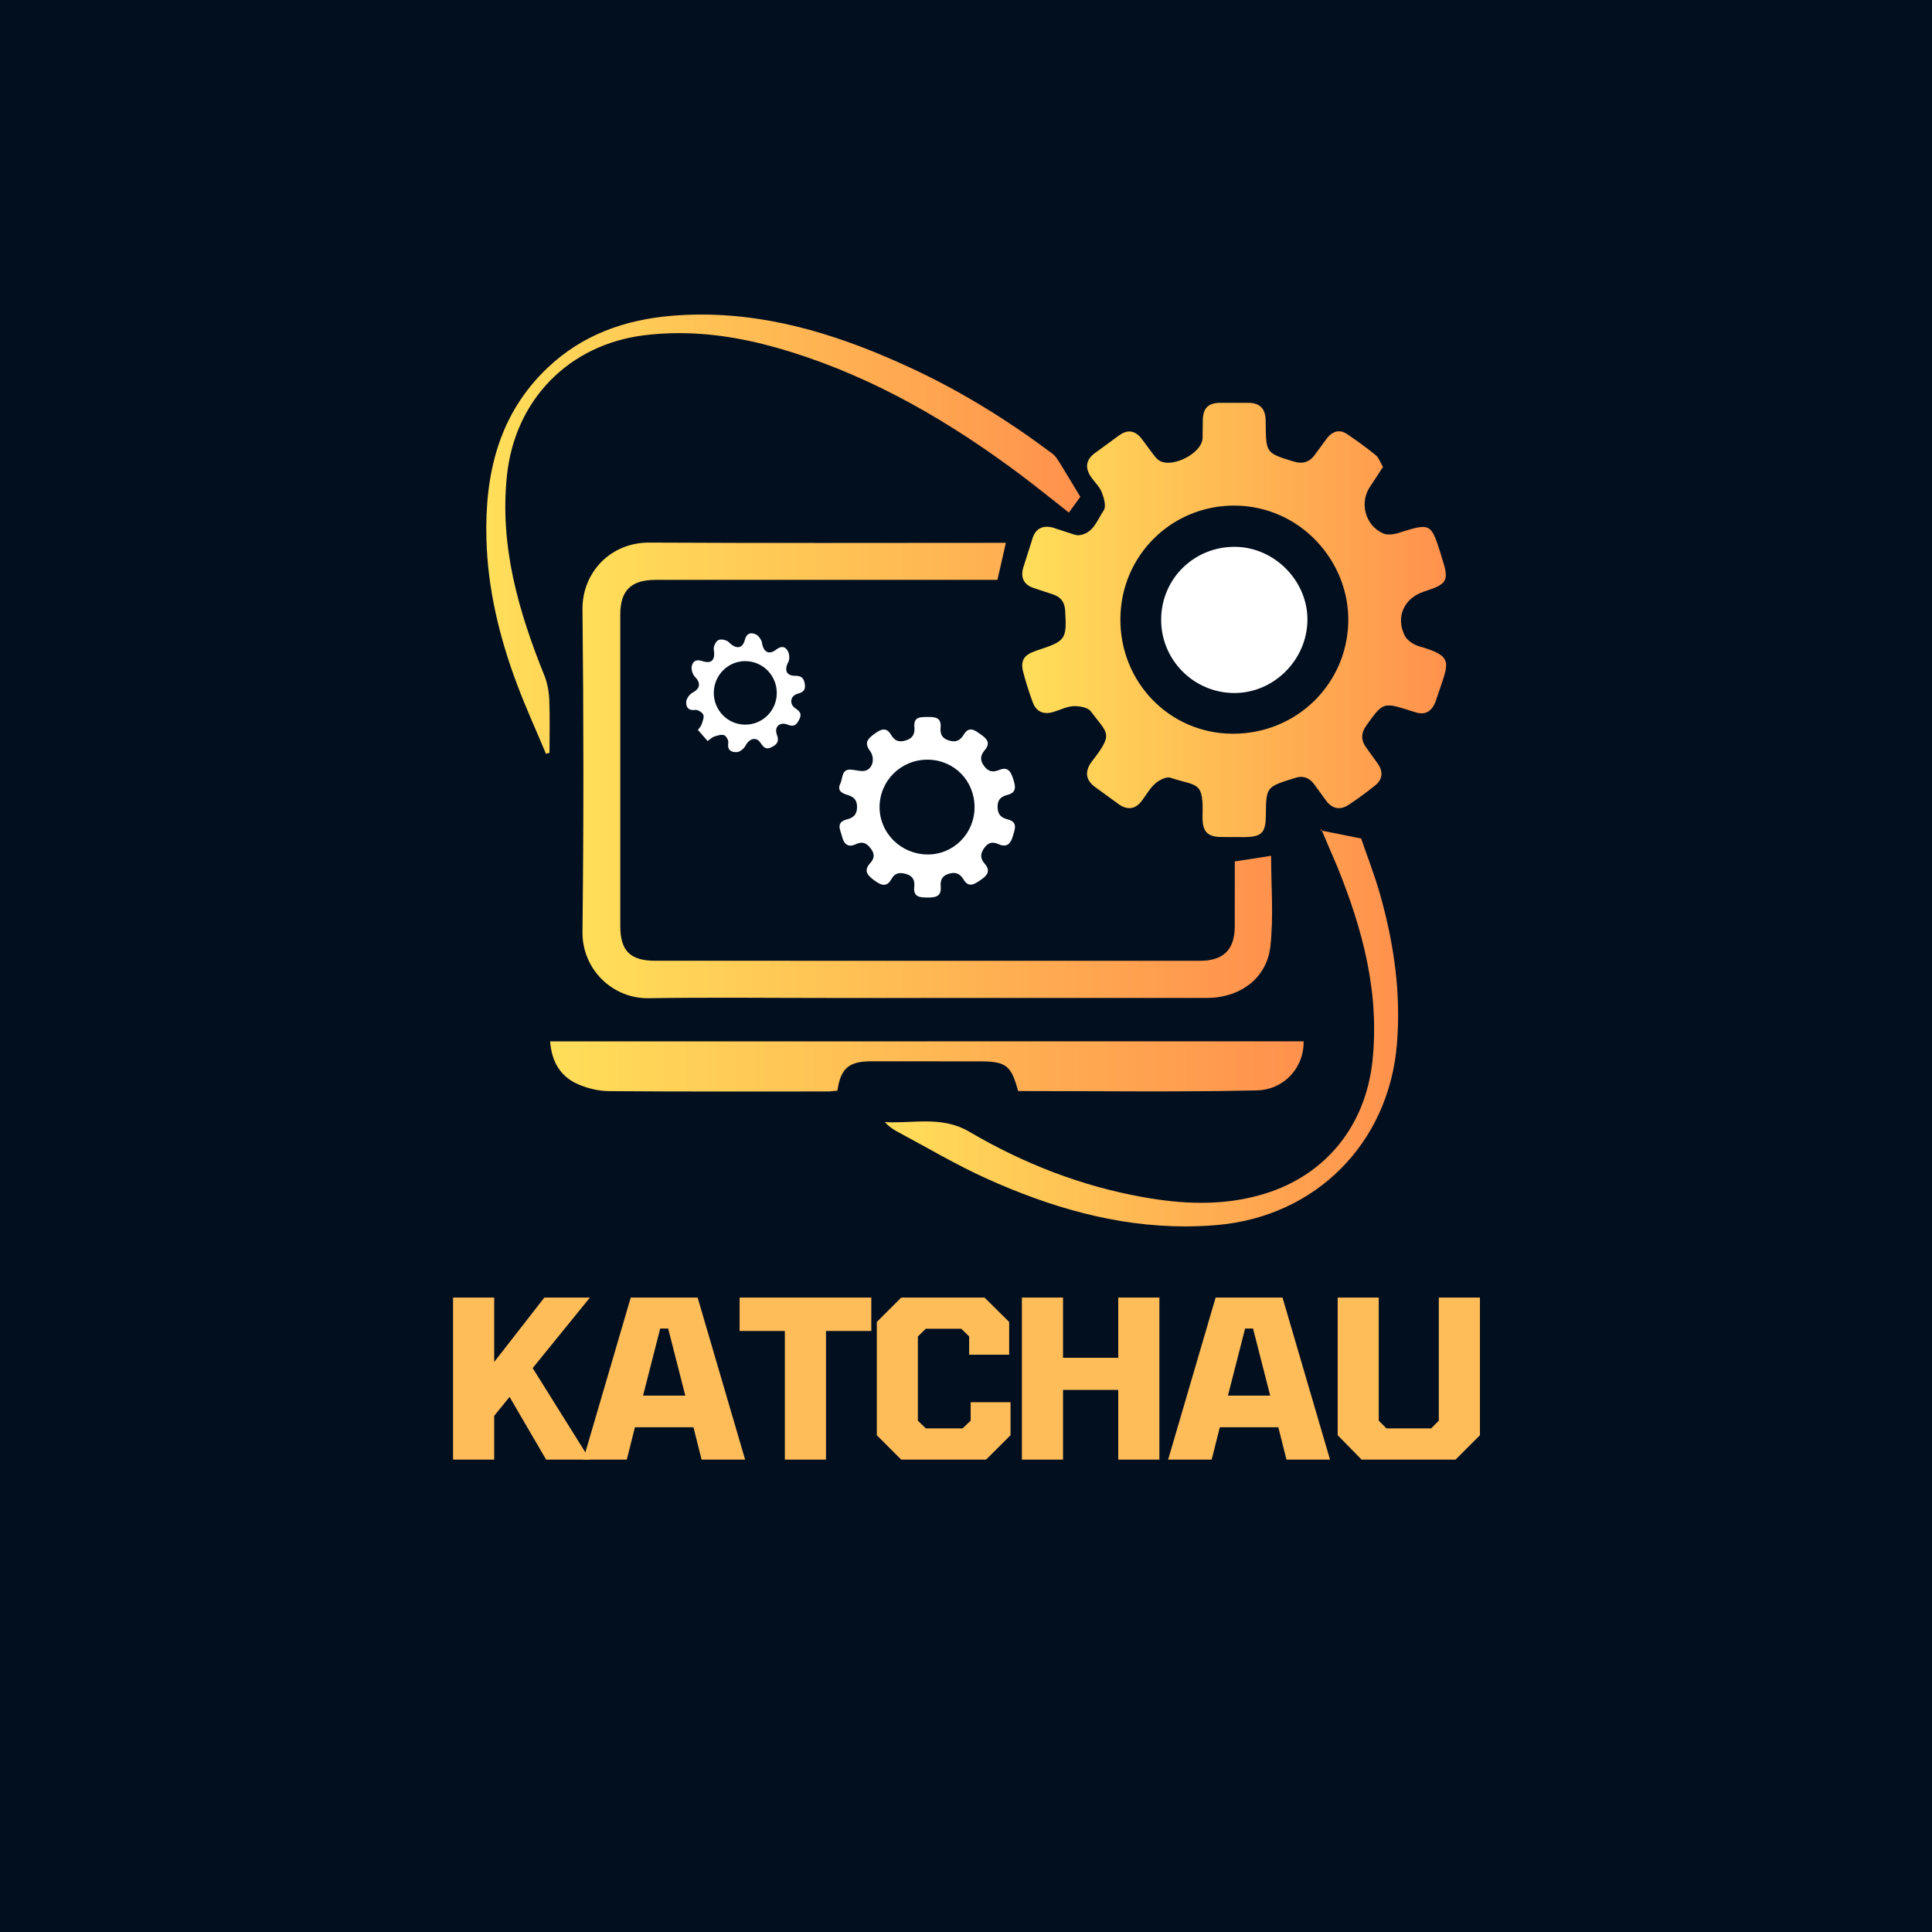 <svg xmlns="http://www.w3.org/2000/svg" xmlns:xlink="http://www.w3.org/1999/xlink" width="500" zoomAndPan="magnify" viewBox="0 0 375 375" height="500" preserveAspectRatio="xMidYMid meet" version="1.0"><defs><g/><clipPath id="cf708be0a7"><path d="M 198.41 78.188 L 280.691 78.188 L 280.691 162.477 L 198.41 162.477 Z M 198.41 78.188 " clip-rule="nonzero"/></clipPath><clipPath id="67eea1c9bb"><path d="M 239.547 98.137 C 239.57 98.137 239.59 98.137 239.613 98.137 C 252.375 98.172 262.016 108.98 261.695 120.855 C 261.375 132.844 251.621 142.418 239.332 142.418 C 239.273 142.418 239.211 142.418 239.152 142.418 C 226.98 142.32 217.367 132.414 217.465 120.062 C 217.559 107.844 227.371 98.133 239.547 98.133 Z M 236.664 78.188 C 234.492 78.27 233.551 79.246 233.465 81.402 L 233.422 85.07 C 233.312 87.434 229.496 89.82 226.727 89.82 C 226.047 89.82 225.43 89.68 224.945 89.352 C 224.484 89.039 224.125 88.551 223.781 88.105 L 221.594 85.164 C 220.879 84.242 220.078 83.746 219.199 83.746 C 218.602 83.746 217.961 83.977 217.289 84.457 L 212.418 88.016 C 210.789 89.277 210.574 90.781 211.734 92.531 C 212.414 93.543 213.398 94.41 213.832 95.512 C 214.27 96.609 214.758 98.297 214.238 99.051 C 212.965 100.906 212.25 103.555 209.434 103.891 C 209.375 103.898 209.32 103.898 209.266 103.898 C 208.777 103.898 208.254 103.672 207.766 103.52 L 204.289 102.387 C 203.906 102.293 203.539 102.242 203.195 102.242 C 201.953 102.242 200.984 102.875 200.484 104.281 L 198.598 110.227 C 198.082 112.086 198.684 113.48 200.613 114.121 L 204.492 115.414 C 205.953 115.91 206.648 116.93 206.742 118.484 C 207.074 124.121 206.91 124.398 201.332 126.234 L 200.789 126.426 C 198.742 127.164 198.043 128.289 198.59 130.406 C 199.109 132.418 199.758 134.402 200.469 136.355 C 200.965 137.719 201.926 138.402 203.18 138.402 C 203.578 138.402 204.004 138.332 204.453 138.199 C 205.758 137.805 207.047 137.125 208.363 137.066 C 208.441 137.062 208.523 137.062 208.609 137.062 C 209.727 137.062 211.203 137.359 211.734 138.082 C 215.02 142.492 216.188 142.273 212.047 147.648 L 211.703 148.113 C 210.582 149.836 210.766 151.355 212.395 152.641 L 217.27 156.191 C 217.941 156.633 218.59 156.855 219.211 156.855 C 220.09 156.855 220.898 156.406 221.609 155.457 C 222.473 154.305 223.191 152.996 224.246 152.066 C 224.895 151.504 226.004 150.906 226.809 150.906 C 226.953 150.906 227.082 150.926 227.203 150.965 C 232.465 152.723 233.652 151.449 233.406 158.629 L 233.418 159.059 C 233.512 161.461 234.434 162.387 236.891 162.461 L 241.633 162.477 C 244.875 162.441 245.672 161.621 245.699 158.348 C 245.754 152.746 245.754 152.746 251.168 151.062 L 251.305 151.027 C 251.738 150.867 252.152 150.793 252.539 150.793 C 253.543 150.793 254.391 151.309 255.086 152.234 L 257.5 155.543 C 258.195 156.422 259.008 156.863 259.879 156.863 C 260.469 156.863 261.074 156.668 261.691 156.266 C 263.496 155.086 265.23 153.801 266.914 152.457 C 268.371 151.285 268.516 149.812 267.453 148.262 L 265.188 145.113 C 264.113 143.652 264.16 142.277 265.238 140.777 C 267.227 138.004 267.988 136.926 269.578 136.926 C 270.578 136.926 271.918 137.352 274.094 138.055 L 274.648 138.211 C 275.117 138.379 275.551 138.457 275.941 138.457 C 277.172 138.457 278.031 137.676 278.59 136.324 L 279.492 133.676 C 281.27 128.379 281.898 127.297 275.43 125.438 C 274.371 125.137 273.117 124.301 272.652 123.367 C 270.852 119.695 272.562 116.059 276.434 114.812 C 281.047 113.328 281.34 112.758 279.781 107.984 L 279.66 107.57 C 278.453 103.691 277.969 102.281 276.164 102.281 C 275.152 102.281 273.719 102.727 271.504 103.43 C 270.941 103.609 270.273 103.742 269.645 103.742 C 269.199 103.742 268.777 103.676 268.422 103.52 C 264.871 101.902 263.805 97.391 266.047 94.285 L 268.441 90.637 C 267.895 89.723 267.625 88.832 267.023 88.34 C 265.246 86.891 263.375 85.551 261.477 84.254 C 260.934 83.883 260.402 83.715 259.898 83.715 C 259.07 83.715 258.305 84.168 257.66 84.941 L 255.234 88.234 C 254.48 89.312 253.574 89.809 252.48 89.809 C 252.051 89.809 251.59 89.73 251.098 89.578 C 245.723 87.941 245.719 87.961 245.672 82.035 L 245.664 81.461 C 245.566 79.344 244.59 78.277 242.492 78.188 Z M 236.664 78.188 " clip-rule="nonzero"/></clipPath><linearGradient x1="246.578" gradientTransform="matrix(0.431, 0, 0, 0.431, 92.227, 58.898)" y1="142.662" x2="437.657" gradientUnits="userSpaceOnUse" y2="142.662" id="e3708b5386"><stop stop-opacity="1" stop-color="rgb(100%, 87.099%, 34.9%)" offset="0"/><stop stop-opacity="1" stop-color="rgb(100%, 86.981%, 34.882%)" offset="0.008"/><stop stop-opacity="1" stop-color="rgb(100%, 86.745%, 34.843%)" offset="0.016"/><stop stop-opacity="1" stop-color="rgb(100%, 86.508%, 34.807%)" offset="0.023"/><stop stop-opacity="1" stop-color="rgb(100%, 86.273%, 34.77%)" offset="0.031"/><stop stop-opacity="1" stop-color="rgb(100%, 86.037%, 34.734%)" offset="0.039"/><stop stop-opacity="1" stop-color="rgb(100%, 85.802%, 34.697%)" offset="0.047"/><stop stop-opacity="1" stop-color="rgb(100%, 85.565%, 34.66%)" offset="0.055"/><stop stop-opacity="1" stop-color="rgb(100%, 85.329%, 34.624%)" offset="0.062"/><stop stop-opacity="1" stop-color="rgb(100%, 85.094%, 34.587%)" offset="0.07"/><stop stop-opacity="1" stop-color="rgb(100%, 84.857%, 34.55%)" offset="0.078"/><stop stop-opacity="1" stop-color="rgb(100%, 84.621%, 34.514%)" offset="0.086"/><stop stop-opacity="1" stop-color="rgb(100%, 84.386%, 34.477%)" offset="0.094"/><stop stop-opacity="1" stop-color="rgb(100%, 84.149%, 34.441%)" offset="0.102"/><stop stop-opacity="1" stop-color="rgb(100%, 83.914%, 34.404%)" offset="0.109"/><stop stop-opacity="1" stop-color="rgb(100%, 83.678%, 34.367%)" offset="0.117"/><stop stop-opacity="1" stop-color="rgb(100%, 83.441%, 34.331%)" offset="0.125"/><stop stop-opacity="1" stop-color="rgb(100%, 83.206%, 34.293%)" offset="0.133"/><stop stop-opacity="1" stop-color="rgb(100%, 82.97%, 34.256%)" offset="0.141"/><stop stop-opacity="1" stop-color="rgb(100%, 82.735%, 34.219%)" offset="0.148"/><stop stop-opacity="1" stop-color="rgb(100%, 82.498%, 34.183%)" offset="0.156"/><stop stop-opacity="1" stop-color="rgb(100%, 82.262%, 34.146%)" offset="0.164"/><stop stop-opacity="1" stop-color="rgb(100%, 82.027%, 34.109%)" offset="0.172"/><stop stop-opacity="1" stop-color="rgb(100%, 81.79%, 34.073%)" offset="0.18"/><stop stop-opacity="1" stop-color="rgb(100%, 81.554%, 34.036%)" offset="0.188"/><stop stop-opacity="1" stop-color="rgb(100%, 81.319%, 34%)" offset="0.195"/><stop stop-opacity="1" stop-color="rgb(100%, 81.082%, 33.963%)" offset="0.203"/><stop stop-opacity="1" stop-color="rgb(100%, 80.847%, 33.926%)" offset="0.211"/><stop stop-opacity="1" stop-color="rgb(100%, 80.611%, 33.89%)" offset="0.219"/><stop stop-opacity="1" stop-color="rgb(100%, 80.374%, 33.853%)" offset="0.227"/><stop stop-opacity="1" stop-color="rgb(100%, 80.139%, 33.817%)" offset="0.234"/><stop stop-opacity="1" stop-color="rgb(100%, 79.903%, 33.78%)" offset="0.242"/><stop stop-opacity="1" stop-color="rgb(100%, 79.666%, 33.743%)" offset="0.25"/><stop stop-opacity="1" stop-color="rgb(100%, 79.431%, 33.705%)" offset="0.258"/><stop stop-opacity="1" stop-color="rgb(100%, 79.195%, 33.669%)" offset="0.266"/><stop stop-opacity="1" stop-color="rgb(100%, 78.96%, 33.632%)" offset="0.273"/><stop stop-opacity="1" stop-color="rgb(100%, 78.723%, 33.595%)" offset="0.281"/><stop stop-opacity="1" stop-color="rgb(100%, 78.487%, 33.559%)" offset="0.289"/><stop stop-opacity="1" stop-color="rgb(100%, 78.252%, 33.522%)" offset="0.297"/><stop stop-opacity="1" stop-color="rgb(100%, 78.015%, 33.485%)" offset="0.305"/><stop stop-opacity="1" stop-color="rgb(100%, 77.779%, 33.449%)" offset="0.312"/><stop stop-opacity="1" stop-color="rgb(100%, 77.544%, 33.412%)" offset="0.32"/><stop stop-opacity="1" stop-color="rgb(100%, 77.307%, 33.376%)" offset="0.328"/><stop stop-opacity="1" stop-color="rgb(100%, 77.072%, 33.339%)" offset="0.336"/><stop stop-opacity="1" stop-color="rgb(100%, 76.836%, 33.302%)" offset="0.344"/><stop stop-opacity="1" stop-color="rgb(100%, 76.599%, 33.266%)" offset="0.352"/><stop stop-opacity="1" stop-color="rgb(100%, 76.364%, 33.229%)" offset="0.359"/><stop stop-opacity="1" stop-color="rgb(100%, 76.128%, 33.192%)" offset="0.367"/><stop stop-opacity="1" stop-color="rgb(100%, 75.891%, 33.154%)" offset="0.375"/><stop stop-opacity="1" stop-color="rgb(100%, 75.656%, 33.118%)" offset="0.383"/><stop stop-opacity="1" stop-color="rgb(100%, 75.42%, 33.081%)" offset="0.391"/><stop stop-opacity="1" stop-color="rgb(100%, 75.185%, 33.044%)" offset="0.398"/><stop stop-opacity="1" stop-color="rgb(100%, 74.948%, 33.008%)" offset="0.406"/><stop stop-opacity="1" stop-color="rgb(100%, 74.712%, 32.971%)" offset="0.414"/><stop stop-opacity="1" stop-color="rgb(100%, 74.477%, 32.935%)" offset="0.422"/><stop stop-opacity="1" stop-color="rgb(100%, 74.24%, 32.898%)" offset="0.43"/><stop stop-opacity="1" stop-color="rgb(100%, 74.004%, 32.861%)" offset="0.438"/><stop stop-opacity="1" stop-color="rgb(100%, 73.769%, 32.825%)" offset="0.445"/><stop stop-opacity="1" stop-color="rgb(100%, 73.532%, 32.788%)" offset="0.453"/><stop stop-opacity="1" stop-color="rgb(100%, 73.297%, 32.751%)" offset="0.461"/><stop stop-opacity="1" stop-color="rgb(100%, 73.061%, 32.715%)" offset="0.469"/><stop stop-opacity="1" stop-color="rgb(100%, 72.824%, 32.678%)" offset="0.477"/><stop stop-opacity="1" stop-color="rgb(100%, 72.589%, 32.642%)" offset="0.484"/><stop stop-opacity="1" stop-color="rgb(100%, 72.353%, 32.605%)" offset="0.492"/><stop stop-opacity="1" stop-color="rgb(100%, 72.116%, 32.567%)" offset="0.5"/><stop stop-opacity="1" stop-color="rgb(100%, 71.881%, 32.53%)" offset="0.508"/><stop stop-opacity="1" stop-color="rgb(100%, 71.645%, 32.494%)" offset="0.516"/><stop stop-opacity="1" stop-color="rgb(100%, 71.41%, 32.457%)" offset="0.523"/><stop stop-opacity="1" stop-color="rgb(100%, 71.173%, 32.42%)" offset="0.531"/><stop stop-opacity="1" stop-color="rgb(100%, 70.937%, 32.384%)" offset="0.539"/><stop stop-opacity="1" stop-color="rgb(100%, 70.702%, 32.347%)" offset="0.547"/><stop stop-opacity="1" stop-color="rgb(100%, 70.465%, 32.31%)" offset="0.555"/><stop stop-opacity="1" stop-color="rgb(100%, 70.229%, 32.274%)" offset="0.562"/><stop stop-opacity="1" stop-color="rgb(100%, 69.994%, 32.237%)" offset="0.57"/><stop stop-opacity="1" stop-color="rgb(100%, 69.757%, 32.201%)" offset="0.578"/><stop stop-opacity="1" stop-color="rgb(100%, 69.522%, 32.164%)" offset="0.586"/><stop stop-opacity="1" stop-color="rgb(100%, 69.286%, 32.127%)" offset="0.594"/><stop stop-opacity="1" stop-color="rgb(100%, 69.049%, 32.091%)" offset="0.602"/><stop stop-opacity="1" stop-color="rgb(100%, 68.814%, 32.054%)" offset="0.609"/><stop stop-opacity="1" stop-color="rgb(100%, 68.578%, 32.018%)" offset="0.617"/><stop stop-opacity="1" stop-color="rgb(100%, 68.341%, 31.979%)" offset="0.625"/><stop stop-opacity="1" stop-color="rgb(100%, 68.106%, 31.943%)" offset="0.633"/><stop stop-opacity="1" stop-color="rgb(100%, 67.87%, 31.906%)" offset="0.641"/><stop stop-opacity="1" stop-color="rgb(100%, 67.635%, 31.87%)" offset="0.648"/><stop stop-opacity="1" stop-color="rgb(100%, 67.398%, 31.833%)" offset="0.656"/><stop stop-opacity="1" stop-color="rgb(100%, 67.162%, 31.796%)" offset="0.664"/><stop stop-opacity="1" stop-color="rgb(100%, 66.927%, 31.76%)" offset="0.672"/><stop stop-opacity="1" stop-color="rgb(100%, 66.69%, 31.723%)" offset="0.68"/><stop stop-opacity="1" stop-color="rgb(100%, 66.454%, 31.686%)" offset="0.688"/><stop stop-opacity="1" stop-color="rgb(100%, 66.219%, 31.65%)" offset="0.695"/><stop stop-opacity="1" stop-color="rgb(100%, 65.982%, 31.613%)" offset="0.703"/><stop stop-opacity="1" stop-color="rgb(100%, 65.747%, 31.577%)" offset="0.711"/><stop stop-opacity="1" stop-color="rgb(100%, 65.511%, 31.54%)" offset="0.719"/><stop stop-opacity="1" stop-color="rgb(100%, 65.274%, 31.503%)" offset="0.727"/><stop stop-opacity="1" stop-color="rgb(100%, 65.039%, 31.467%)" offset="0.734"/><stop stop-opacity="1" stop-color="rgb(100%, 64.803%, 31.429%)" offset="0.742"/><stop stop-opacity="1" stop-color="rgb(100%, 64.566%, 31.392%)" offset="0.75"/><stop stop-opacity="1" stop-color="rgb(100%, 64.331%, 31.355%)" offset="0.758"/><stop stop-opacity="1" stop-color="rgb(100%, 64.095%, 31.319%)" offset="0.766"/><stop stop-opacity="1" stop-color="rgb(100%, 63.86%, 31.282%)" offset="0.773"/><stop stop-opacity="1" stop-color="rgb(100%, 63.623%, 31.245%)" offset="0.781"/><stop stop-opacity="1" stop-color="rgb(100%, 63.387%, 31.209%)" offset="0.789"/><stop stop-opacity="1" stop-color="rgb(100%, 63.152%, 31.172%)" offset="0.797"/><stop stop-opacity="1" stop-color="rgb(100%, 62.915%, 31.136%)" offset="0.805"/><stop stop-opacity="1" stop-color="rgb(100%, 62.679%, 31.099%)" offset="0.812"/><stop stop-opacity="1" stop-color="rgb(100%, 62.444%, 31.062%)" offset="0.82"/><stop stop-opacity="1" stop-color="rgb(100%, 62.207%, 31.026%)" offset="0.828"/><stop stop-opacity="1" stop-color="rgb(100%, 61.972%, 30.989%)" offset="0.836"/><stop stop-opacity="1" stop-color="rgb(100%, 61.736%, 30.952%)" offset="0.844"/><stop stop-opacity="1" stop-color="rgb(100%, 61.499%, 30.916%)" offset="0.852"/><stop stop-opacity="1" stop-color="rgb(100%, 61.264%, 30.879%)" offset="0.859"/><stop stop-opacity="1" stop-color="rgb(100%, 61.028%, 30.841%)" offset="0.867"/><stop stop-opacity="1" stop-color="rgb(100%, 60.791%, 30.804%)" offset="0.875"/><stop stop-opacity="1" stop-color="rgb(100%, 60.556%, 30.768%)" offset="0.883"/><stop stop-opacity="1" stop-color="rgb(100%, 60.32%, 30.731%)" offset="0.891"/><stop stop-opacity="1" stop-color="rgb(100%, 60.085%, 30.695%)" offset="0.898"/><stop stop-opacity="1" stop-color="rgb(100%, 59.848%, 30.658%)" offset="0.906"/><stop stop-opacity="1" stop-color="rgb(100%, 59.612%, 30.621%)" offset="0.914"/><stop stop-opacity="1" stop-color="rgb(100%, 59.377%, 30.585%)" offset="0.922"/><stop stop-opacity="1" stop-color="rgb(100%, 59.14%, 30.548%)" offset="0.93"/><stop stop-opacity="1" stop-color="rgb(100%, 58.904%, 30.511%)" offset="0.938"/><stop stop-opacity="1" stop-color="rgb(100%, 58.669%, 30.475%)" offset="0.945"/><stop stop-opacity="1" stop-color="rgb(100%, 58.432%, 30.438%)" offset="0.953"/><stop stop-opacity="1" stop-color="rgb(100%, 58.197%, 30.402%)" offset="0.961"/><stop stop-opacity="1" stop-color="rgb(100%, 57.961%, 30.365%)" offset="0.969"/><stop stop-opacity="1" stop-color="rgb(100%, 57.724%, 30.328%)" offset="0.977"/><stop stop-opacity="1" stop-color="rgb(100%, 57.489%, 30.292%)" offset="0.984"/><stop stop-opacity="1" stop-color="rgb(100%, 57.253%, 30.254%)" offset="0.992"/><stop stop-opacity="1" stop-color="rgb(100%, 57.016%, 30.217%)" offset="1"/></linearGradient><clipPath id="3a20ef06ce"><path d="M 113.055 105.316 L 246.906 105.316 L 246.906 193.754 L 113.055 193.754 Z M 113.055 105.316 " clip-rule="nonzero"/></clipPath><clipPath id="c9d2e0ce17"><path d="M 239.664 167.207 C 242.152 166.816 244.391 166.473 246.719 166.109 C 246.719 171.844 247.23 177.828 246.582 183.676 C 245.887 189.922 240.684 193.691 234.227 193.699 L 161.09 193.707 C 149.367 193.707 137.645 193.566 125.926 193.754 C 118.926 193.867 112.977 188.188 113.059 180.863 C 113.297 160.004 113.289 139.145 113.059 118.289 C 112.98 111.25 118.379 105.273 126.055 105.316 C 148.562 105.441 171.074 105.363 193.582 105.363 C 194.078 105.363 194.574 105.363 195.238 105.363 C 194.688 107.785 194.168 110.043 193.602 112.551 L 191.34 112.551 C 169.98 112.551 148.621 112.551 127.27 112.551 C 122.5 112.551 120.395 114.605 120.395 119.297 L 120.395 179.719 C 120.395 184.566 122.328 186.484 127.211 186.484 L 232.922 186.488 C 237.48 186.488 239.66 184.328 239.668 179.793 L 239.672 167.211 " clip-rule="nonzero"/></clipPath><linearGradient x1="48.365" gradientTransform="matrix(0.431, 0, 0, 0.431, 92.227, 58.898)" y1="210.481" x2="359.203" gradientUnits="userSpaceOnUse" y2="210.481" id="682e3db95a"><stop stop-opacity="1" stop-color="rgb(100%, 87.099%, 34.9%)" offset="0"/><stop stop-opacity="1" stop-color="rgb(100%, 86.981%, 34.882%)" offset="0.008"/><stop stop-opacity="1" stop-color="rgb(100%, 86.745%, 34.843%)" offset="0.016"/><stop stop-opacity="1" stop-color="rgb(100%, 86.508%, 34.807%)" offset="0.023"/><stop stop-opacity="1" stop-color="rgb(100%, 86.273%, 34.77%)" offset="0.031"/><stop stop-opacity="1" stop-color="rgb(100%, 86.037%, 34.734%)" offset="0.039"/><stop stop-opacity="1" stop-color="rgb(100%, 85.802%, 34.697%)" offset="0.047"/><stop stop-opacity="1" stop-color="rgb(100%, 85.565%, 34.66%)" offset="0.055"/><stop stop-opacity="1" stop-color="rgb(100%, 85.329%, 34.624%)" offset="0.062"/><stop stop-opacity="1" stop-color="rgb(100%, 85.094%, 34.587%)" offset="0.07"/><stop stop-opacity="1" stop-color="rgb(100%, 84.857%, 34.55%)" offset="0.078"/><stop stop-opacity="1" stop-color="rgb(100%, 84.621%, 34.514%)" offset="0.086"/><stop stop-opacity="1" stop-color="rgb(100%, 84.386%, 34.477%)" offset="0.094"/><stop stop-opacity="1" stop-color="rgb(100%, 84.149%, 34.441%)" offset="0.102"/><stop stop-opacity="1" stop-color="rgb(100%, 83.914%, 34.404%)" offset="0.109"/><stop stop-opacity="1" stop-color="rgb(100%, 83.678%, 34.367%)" offset="0.117"/><stop stop-opacity="1" stop-color="rgb(100%, 83.441%, 34.331%)" offset="0.125"/><stop stop-opacity="1" stop-color="rgb(100%, 83.206%, 34.293%)" offset="0.133"/><stop stop-opacity="1" stop-color="rgb(100%, 82.97%, 34.256%)" offset="0.141"/><stop stop-opacity="1" stop-color="rgb(100%, 82.735%, 34.219%)" offset="0.148"/><stop stop-opacity="1" stop-color="rgb(100%, 82.498%, 34.183%)" offset="0.156"/><stop stop-opacity="1" stop-color="rgb(100%, 82.262%, 34.146%)" offset="0.164"/><stop stop-opacity="1" stop-color="rgb(100%, 82.027%, 34.109%)" offset="0.172"/><stop stop-opacity="1" stop-color="rgb(100%, 81.79%, 34.073%)" offset="0.18"/><stop stop-opacity="1" stop-color="rgb(100%, 81.554%, 34.036%)" offset="0.188"/><stop stop-opacity="1" stop-color="rgb(100%, 81.319%, 34%)" offset="0.195"/><stop stop-opacity="1" stop-color="rgb(100%, 81.082%, 33.963%)" offset="0.203"/><stop stop-opacity="1" stop-color="rgb(100%, 80.847%, 33.926%)" offset="0.211"/><stop stop-opacity="1" stop-color="rgb(100%, 80.611%, 33.89%)" offset="0.219"/><stop stop-opacity="1" stop-color="rgb(100%, 80.374%, 33.853%)" offset="0.227"/><stop stop-opacity="1" stop-color="rgb(100%, 80.139%, 33.817%)" offset="0.234"/><stop stop-opacity="1" stop-color="rgb(100%, 79.903%, 33.78%)" offset="0.242"/><stop stop-opacity="1" stop-color="rgb(100%, 79.666%, 33.743%)" offset="0.25"/><stop stop-opacity="1" stop-color="rgb(100%, 79.431%, 33.705%)" offset="0.258"/><stop stop-opacity="1" stop-color="rgb(100%, 79.195%, 33.669%)" offset="0.266"/><stop stop-opacity="1" stop-color="rgb(100%, 78.96%, 33.632%)" offset="0.273"/><stop stop-opacity="1" stop-color="rgb(100%, 78.723%, 33.595%)" offset="0.281"/><stop stop-opacity="1" stop-color="rgb(100%, 78.487%, 33.559%)" offset="0.289"/><stop stop-opacity="1" stop-color="rgb(100%, 78.252%, 33.522%)" offset="0.297"/><stop stop-opacity="1" stop-color="rgb(100%, 78.015%, 33.485%)" offset="0.305"/><stop stop-opacity="1" stop-color="rgb(100%, 77.779%, 33.449%)" offset="0.312"/><stop stop-opacity="1" stop-color="rgb(100%, 77.544%, 33.412%)" offset="0.32"/><stop stop-opacity="1" stop-color="rgb(100%, 77.307%, 33.376%)" offset="0.328"/><stop stop-opacity="1" stop-color="rgb(100%, 77.072%, 33.339%)" offset="0.336"/><stop stop-opacity="1" stop-color="rgb(100%, 76.836%, 33.302%)" offset="0.344"/><stop stop-opacity="1" stop-color="rgb(100%, 76.599%, 33.266%)" offset="0.352"/><stop stop-opacity="1" stop-color="rgb(100%, 76.364%, 33.229%)" offset="0.359"/><stop stop-opacity="1" stop-color="rgb(100%, 76.128%, 33.192%)" offset="0.367"/><stop stop-opacity="1" stop-color="rgb(100%, 75.891%, 33.154%)" offset="0.375"/><stop stop-opacity="1" stop-color="rgb(100%, 75.656%, 33.118%)" offset="0.383"/><stop stop-opacity="1" stop-color="rgb(100%, 75.42%, 33.081%)" offset="0.391"/><stop stop-opacity="1" stop-color="rgb(100%, 75.185%, 33.044%)" offset="0.398"/><stop stop-opacity="1" stop-color="rgb(100%, 74.948%, 33.008%)" offset="0.406"/><stop stop-opacity="1" stop-color="rgb(100%, 74.712%, 32.971%)" offset="0.414"/><stop stop-opacity="1" stop-color="rgb(100%, 74.477%, 32.935%)" offset="0.422"/><stop stop-opacity="1" stop-color="rgb(100%, 74.24%, 32.898%)" offset="0.43"/><stop stop-opacity="1" stop-color="rgb(100%, 74.004%, 32.861%)" offset="0.438"/><stop stop-opacity="1" stop-color="rgb(100%, 73.769%, 32.825%)" offset="0.445"/><stop stop-opacity="1" stop-color="rgb(100%, 73.532%, 32.788%)" offset="0.453"/><stop stop-opacity="1" stop-color="rgb(100%, 73.297%, 32.751%)" offset="0.461"/><stop stop-opacity="1" stop-color="rgb(100%, 73.061%, 32.715%)" offset="0.469"/><stop stop-opacity="1" stop-color="rgb(100%, 72.824%, 32.678%)" offset="0.477"/><stop stop-opacity="1" stop-color="rgb(100%, 72.589%, 32.642%)" offset="0.484"/><stop stop-opacity="1" stop-color="rgb(100%, 72.353%, 32.605%)" offset="0.492"/><stop stop-opacity="1" stop-color="rgb(100%, 72.116%, 32.567%)" offset="0.5"/><stop stop-opacity="1" stop-color="rgb(100%, 71.881%, 32.53%)" offset="0.508"/><stop stop-opacity="1" stop-color="rgb(100%, 71.645%, 32.494%)" offset="0.516"/><stop stop-opacity="1" stop-color="rgb(100%, 71.41%, 32.457%)" offset="0.523"/><stop stop-opacity="1" stop-color="rgb(100%, 71.173%, 32.42%)" offset="0.531"/><stop stop-opacity="1" stop-color="rgb(100%, 70.937%, 32.384%)" offset="0.539"/><stop stop-opacity="1" stop-color="rgb(100%, 70.702%, 32.347%)" offset="0.547"/><stop stop-opacity="1" stop-color="rgb(100%, 70.465%, 32.31%)" offset="0.555"/><stop stop-opacity="1" stop-color="rgb(100%, 70.229%, 32.274%)" offset="0.562"/><stop stop-opacity="1" stop-color="rgb(100%, 69.994%, 32.237%)" offset="0.57"/><stop stop-opacity="1" stop-color="rgb(100%, 69.757%, 32.201%)" offset="0.578"/><stop stop-opacity="1" stop-color="rgb(100%, 69.522%, 32.164%)" offset="0.586"/><stop stop-opacity="1" stop-color="rgb(100%, 69.286%, 32.127%)" offset="0.594"/><stop stop-opacity="1" stop-color="rgb(100%, 69.049%, 32.091%)" offset="0.602"/><stop stop-opacity="1" stop-color="rgb(100%, 68.814%, 32.054%)" offset="0.609"/><stop stop-opacity="1" stop-color="rgb(100%, 68.578%, 32.018%)" offset="0.617"/><stop stop-opacity="1" stop-color="rgb(100%, 68.341%, 31.979%)" offset="0.625"/><stop stop-opacity="1" stop-color="rgb(100%, 68.106%, 31.943%)" offset="0.633"/><stop stop-opacity="1" stop-color="rgb(100%, 67.87%, 31.906%)" offset="0.641"/><stop stop-opacity="1" stop-color="rgb(100%, 67.635%, 31.87%)" offset="0.648"/><stop stop-opacity="1" stop-color="rgb(100%, 67.398%, 31.833%)" offset="0.656"/><stop stop-opacity="1" stop-color="rgb(100%, 67.162%, 31.796%)" offset="0.664"/><stop stop-opacity="1" stop-color="rgb(100%, 66.927%, 31.76%)" offset="0.672"/><stop stop-opacity="1" stop-color="rgb(100%, 66.69%, 31.723%)" offset="0.68"/><stop stop-opacity="1" stop-color="rgb(100%, 66.454%, 31.686%)" offset="0.688"/><stop stop-opacity="1" stop-color="rgb(100%, 66.219%, 31.65%)" offset="0.695"/><stop stop-opacity="1" stop-color="rgb(100%, 65.982%, 31.613%)" offset="0.703"/><stop stop-opacity="1" stop-color="rgb(100%, 65.747%, 31.577%)" offset="0.711"/><stop stop-opacity="1" stop-color="rgb(100%, 65.511%, 31.54%)" offset="0.719"/><stop stop-opacity="1" stop-color="rgb(100%, 65.274%, 31.503%)" offset="0.727"/><stop stop-opacity="1" stop-color="rgb(100%, 65.039%, 31.467%)" offset="0.734"/><stop stop-opacity="1" stop-color="rgb(100%, 64.803%, 31.429%)" offset="0.742"/><stop stop-opacity="1" stop-color="rgb(100%, 64.566%, 31.392%)" offset="0.75"/><stop stop-opacity="1" stop-color="rgb(100%, 64.331%, 31.355%)" offset="0.758"/><stop stop-opacity="1" stop-color="rgb(100%, 64.095%, 31.319%)" offset="0.766"/><stop stop-opacity="1" stop-color="rgb(100%, 63.86%, 31.282%)" offset="0.773"/><stop stop-opacity="1" stop-color="rgb(100%, 63.623%, 31.245%)" offset="0.781"/><stop stop-opacity="1" stop-color="rgb(100%, 63.387%, 31.209%)" offset="0.789"/><stop stop-opacity="1" stop-color="rgb(100%, 63.152%, 31.172%)" offset="0.797"/><stop stop-opacity="1" stop-color="rgb(100%, 62.915%, 31.136%)" offset="0.805"/><stop stop-opacity="1" stop-color="rgb(100%, 62.679%, 31.099%)" offset="0.812"/><stop stop-opacity="1" stop-color="rgb(100%, 62.444%, 31.062%)" offset="0.82"/><stop stop-opacity="1" stop-color="rgb(100%, 62.207%, 31.026%)" offset="0.828"/><stop stop-opacity="1" stop-color="rgb(100%, 61.972%, 30.989%)" offset="0.836"/><stop stop-opacity="1" stop-color="rgb(100%, 61.736%, 30.952%)" offset="0.844"/><stop stop-opacity="1" stop-color="rgb(100%, 61.499%, 30.916%)" offset="0.852"/><stop stop-opacity="1" stop-color="rgb(100%, 61.264%, 30.879%)" offset="0.859"/><stop stop-opacity="1" stop-color="rgb(100%, 61.028%, 30.841%)" offset="0.867"/><stop stop-opacity="1" stop-color="rgb(100%, 60.791%, 30.804%)" offset="0.875"/><stop stop-opacity="1" stop-color="rgb(100%, 60.556%, 30.768%)" offset="0.883"/><stop stop-opacity="1" stop-color="rgb(100%, 60.32%, 30.731%)" offset="0.891"/><stop stop-opacity="1" stop-color="rgb(100%, 60.085%, 30.695%)" offset="0.898"/><stop stop-opacity="1" stop-color="rgb(100%, 59.848%, 30.658%)" offset="0.906"/><stop stop-opacity="1" stop-color="rgb(100%, 59.612%, 30.621%)" offset="0.914"/><stop stop-opacity="1" stop-color="rgb(100%, 59.377%, 30.585%)" offset="0.922"/><stop stop-opacity="1" stop-color="rgb(100%, 59.14%, 30.548%)" offset="0.93"/><stop stop-opacity="1" stop-color="rgb(100%, 58.904%, 30.511%)" offset="0.938"/><stop stop-opacity="1" stop-color="rgb(100%, 58.669%, 30.475%)" offset="0.945"/><stop stop-opacity="1" stop-color="rgb(100%, 58.432%, 30.438%)" offset="0.953"/><stop stop-opacity="1" stop-color="rgb(100%, 58.197%, 30.402%)" offset="0.961"/><stop stop-opacity="1" stop-color="rgb(100%, 57.961%, 30.365%)" offset="0.969"/><stop stop-opacity="1" stop-color="rgb(100%, 57.724%, 30.328%)" offset="0.977"/><stop stop-opacity="1" stop-color="rgb(100%, 57.489%, 30.29%)" offset="0.984"/><stop stop-opacity="1" stop-color="rgb(100%, 57.253%, 30.254%)" offset="0.992"/><stop stop-opacity="1" stop-color="rgb(100%, 57.016%, 30.217%)" offset="1"/></linearGradient><clipPath id="c3d5a4df3d"><path d="M 106.773 202.121 L 253.027 202.121 L 253.027 211.863 L 106.773 211.863 Z M 106.773 202.121 " clip-rule="nonzero"/></clipPath><clipPath id="528ae7a005"><path d="M 253.031 202.121 C 253.129 207.27 249.207 211.531 243.91 211.648 C 228.473 211.988 213.031 211.77 197.613 211.77 C 196.258 206.758 195.305 206.023 190.109 206.008 L 168.98 206 C 164.727 206.016 163.152 207.422 162.543 211.703 L 160.898 211.852 C 146.668 211.855 132.441 211.902 118.207 211.789 C 116.199 211.773 114.062 211.262 112.211 210.457 C 108.766 208.965 107.07 206.062 106.777 202.129 Z M 253.031 202.121 " clip-rule="nonzero"/></clipPath><linearGradient x1="33.788" gradientTransform="matrix(0.431, 0, 0, 0.431, 92.227, 58.898)" y1="343.911" x2="373.418" gradientUnits="userSpaceOnUse" y2="343.911" id="3d85074780"><stop stop-opacity="1" stop-color="rgb(100%, 87.099%, 34.9%)" offset="0"/><stop stop-opacity="1" stop-color="rgb(100%, 86.98%, 34.88%)" offset="0.008"/><stop stop-opacity="1" stop-color="rgb(100%, 86.745%, 34.843%)" offset="0.016"/><stop stop-opacity="1" stop-color="rgb(100%, 86.508%, 34.807%)" offset="0.023"/><stop stop-opacity="1" stop-color="rgb(100%, 86.272%, 34.77%)" offset="0.031"/><stop stop-opacity="1" stop-color="rgb(100%, 86.037%, 34.734%)" offset="0.039"/><stop stop-opacity="1" stop-color="rgb(100%, 85.8%, 34.697%)" offset="0.047"/><stop stop-opacity="1" stop-color="rgb(100%, 85.565%, 34.66%)" offset="0.055"/><stop stop-opacity="1" stop-color="rgb(100%, 85.329%, 34.624%)" offset="0.062"/><stop stop-opacity="1" stop-color="rgb(100%, 85.092%, 34.587%)" offset="0.07"/><stop stop-opacity="1" stop-color="rgb(100%, 84.857%, 34.55%)" offset="0.078"/><stop stop-opacity="1" stop-color="rgb(100%, 84.621%, 34.514%)" offset="0.086"/><stop stop-opacity="1" stop-color="rgb(100%, 84.386%, 34.477%)" offset="0.094"/><stop stop-opacity="1" stop-color="rgb(100%, 84.149%, 34.441%)" offset="0.102"/><stop stop-opacity="1" stop-color="rgb(100%, 83.913%, 34.404%)" offset="0.109"/><stop stop-opacity="1" stop-color="rgb(100%, 83.678%, 34.367%)" offset="0.117"/><stop stop-opacity="1" stop-color="rgb(100%, 83.441%, 34.329%)" offset="0.125"/><stop stop-opacity="1" stop-color="rgb(100%, 83.205%, 34.293%)" offset="0.133"/><stop stop-opacity="1" stop-color="rgb(100%, 82.97%, 34.256%)" offset="0.141"/><stop stop-opacity="1" stop-color="rgb(100%, 82.733%, 34.219%)" offset="0.148"/><stop stop-opacity="1" stop-color="rgb(100%, 82.498%, 34.183%)" offset="0.156"/><stop stop-opacity="1" stop-color="rgb(100%, 82.262%, 34.146%)" offset="0.164"/><stop stop-opacity="1" stop-color="rgb(100%, 82.025%, 34.109%)" offset="0.172"/><stop stop-opacity="1" stop-color="rgb(100%, 81.79%, 34.073%)" offset="0.18"/><stop stop-opacity="1" stop-color="rgb(100%, 81.554%, 34.036%)" offset="0.188"/><stop stop-opacity="1" stop-color="rgb(100%, 81.317%, 34%)" offset="0.195"/><stop stop-opacity="1" stop-color="rgb(100%, 81.082%, 33.963%)" offset="0.203"/><stop stop-opacity="1" stop-color="rgb(100%, 80.846%, 33.926%)" offset="0.211"/><stop stop-opacity="1" stop-color="rgb(100%, 80.611%, 33.89%)" offset="0.219"/><stop stop-opacity="1" stop-color="rgb(100%, 80.374%, 33.853%)" offset="0.227"/><stop stop-opacity="1" stop-color="rgb(100%, 80.138%, 33.817%)" offset="0.234"/><stop stop-opacity="1" stop-color="rgb(100%, 79.903%, 33.78%)" offset="0.242"/><stop stop-opacity="1" stop-color="rgb(100%, 79.666%, 33.742%)" offset="0.25"/><stop stop-opacity="1" stop-color="rgb(100%, 79.43%, 33.705%)" offset="0.258"/><stop stop-opacity="1" stop-color="rgb(100%, 79.195%, 33.669%)" offset="0.266"/><stop stop-opacity="1" stop-color="rgb(100%, 78.958%, 33.632%)" offset="0.273"/><stop stop-opacity="1" stop-color="rgb(100%, 78.723%, 33.595%)" offset="0.281"/><stop stop-opacity="1" stop-color="rgb(100%, 78.487%, 33.559%)" offset="0.289"/><stop stop-opacity="1" stop-color="rgb(100%, 78.25%, 33.522%)" offset="0.297"/><stop stop-opacity="1" stop-color="rgb(100%, 78.015%, 33.485%)" offset="0.305"/><stop stop-opacity="1" stop-color="rgb(100%, 77.779%, 33.449%)" offset="0.312"/><stop stop-opacity="1" stop-color="rgb(100%, 77.542%, 33.412%)" offset="0.32"/><stop stop-opacity="1" stop-color="rgb(100%, 77.307%, 33.376%)" offset="0.328"/><stop stop-opacity="1" stop-color="rgb(100%, 77.071%, 33.339%)" offset="0.336"/><stop stop-opacity="1" stop-color="rgb(100%, 76.836%, 33.302%)" offset="0.344"/><stop stop-opacity="1" stop-color="rgb(100%, 76.599%, 33.266%)" offset="0.352"/><stop stop-opacity="1" stop-color="rgb(100%, 76.363%, 33.229%)" offset="0.359"/><stop stop-opacity="1" stop-color="rgb(100%, 76.128%, 33.192%)" offset="0.367"/><stop stop-opacity="1" stop-color="rgb(100%, 75.891%, 33.154%)" offset="0.375"/><stop stop-opacity="1" stop-color="rgb(100%, 75.656%, 33.118%)" offset="0.383"/><stop stop-opacity="1" stop-color="rgb(100%, 75.42%, 33.081%)" offset="0.391"/><stop stop-opacity="1" stop-color="rgb(100%, 75.183%, 33.044%)" offset="0.398"/><stop stop-opacity="1" stop-color="rgb(100%, 74.948%, 33.008%)" offset="0.406"/><stop stop-opacity="1" stop-color="rgb(100%, 74.712%, 32.971%)" offset="0.414"/><stop stop-opacity="1" stop-color="rgb(100%, 74.475%, 32.935%)" offset="0.422"/><stop stop-opacity="1" stop-color="rgb(100%, 74.24%, 32.898%)" offset="0.43"/><stop stop-opacity="1" stop-color="rgb(100%, 74.004%, 32.861%)" offset="0.438"/><stop stop-opacity="1" stop-color="rgb(100%, 73.769%, 32.825%)" offset="0.445"/><stop stop-opacity="1" stop-color="rgb(100%, 73.532%, 32.788%)" offset="0.453"/><stop stop-opacity="1" stop-color="rgb(100%, 73.296%, 32.751%)" offset="0.461"/><stop stop-opacity="1" stop-color="rgb(100%, 73.061%, 32.715%)" offset="0.469"/><stop stop-opacity="1" stop-color="rgb(100%, 72.824%, 32.678%)" offset="0.477"/><stop stop-opacity="1" stop-color="rgb(100%, 72.588%, 32.642%)" offset="0.484"/><stop stop-opacity="1" stop-color="rgb(100%, 72.353%, 32.603%)" offset="0.492"/><stop stop-opacity="1" stop-color="rgb(100%, 72.116%, 32.567%)" offset="0.5"/><stop stop-opacity="1" stop-color="rgb(100%, 71.881%, 32.53%)" offset="0.508"/><stop stop-opacity="1" stop-color="rgb(100%, 71.645%, 32.494%)" offset="0.516"/><stop stop-opacity="1" stop-color="rgb(100%, 71.408%, 32.457%)" offset="0.523"/><stop stop-opacity="1" stop-color="rgb(100%, 71.173%, 32.42%)" offset="0.531"/><stop stop-opacity="1" stop-color="rgb(100%, 70.937%, 32.384%)" offset="0.539"/><stop stop-opacity="1" stop-color="rgb(100%, 70.7%, 32.347%)" offset="0.547"/><stop stop-opacity="1" stop-color="rgb(100%, 70.465%, 32.31%)" offset="0.555"/><stop stop-opacity="1" stop-color="rgb(100%, 70.229%, 32.274%)" offset="0.562"/><stop stop-opacity="1" stop-color="rgb(100%, 69.994%, 32.237%)" offset="0.57"/><stop stop-opacity="1" stop-color="rgb(100%, 69.757%, 32.201%)" offset="0.578"/><stop stop-opacity="1" stop-color="rgb(100%, 69.521%, 32.164%)" offset="0.586"/><stop stop-opacity="1" stop-color="rgb(100%, 69.286%, 32.127%)" offset="0.594"/><stop stop-opacity="1" stop-color="rgb(100%, 69.049%, 32.091%)" offset="0.602"/><stop stop-opacity="1" stop-color="rgb(100%, 68.813%, 32.054%)" offset="0.609"/><stop stop-opacity="1" stop-color="rgb(100%, 68.578%, 32.016%)" offset="0.617"/><stop stop-opacity="1" stop-color="rgb(100%, 68.341%, 31.979%)" offset="0.625"/><stop stop-opacity="1" stop-color="rgb(100%, 68.106%, 31.943%)" offset="0.633"/><stop stop-opacity="1" stop-color="rgb(100%, 67.87%, 31.906%)" offset="0.641"/><stop stop-opacity="1" stop-color="rgb(100%, 67.633%, 31.87%)" offset="0.648"/><stop stop-opacity="1" stop-color="rgb(100%, 67.398%, 31.833%)" offset="0.656"/><stop stop-opacity="1" stop-color="rgb(100%, 67.162%, 31.796%)" offset="0.664"/><stop stop-opacity="1" stop-color="rgb(100%, 66.927%, 31.76%)" offset="0.672"/><stop stop-opacity="1" stop-color="rgb(100%, 66.69%, 31.723%)" offset="0.68"/><stop stop-opacity="1" stop-color="rgb(100%, 66.454%, 31.686%)" offset="0.688"/><stop stop-opacity="1" stop-color="rgb(100%, 66.219%, 31.65%)" offset="0.695"/><stop stop-opacity="1" stop-color="rgb(100%, 65.982%, 31.613%)" offset="0.703"/><stop stop-opacity="1" stop-color="rgb(100%, 65.746%, 31.577%)" offset="0.711"/><stop stop-opacity="1" stop-color="rgb(100%, 65.511%, 31.54%)" offset="0.719"/><stop stop-opacity="1" stop-color="rgb(100%, 65.274%, 31.503%)" offset="0.727"/><stop stop-opacity="1" stop-color="rgb(100%, 65.039%, 31.467%)" offset="0.734"/><stop stop-opacity="1" stop-color="rgb(100%, 64.803%, 31.429%)" offset="0.742"/><stop stop-opacity="1" stop-color="rgb(100%, 64.566%, 31.392%)" offset="0.75"/><stop stop-opacity="1" stop-color="rgb(100%, 64.331%, 31.355%)" offset="0.758"/><stop stop-opacity="1" stop-color="rgb(100%, 64.095%, 31.319%)" offset="0.766"/><stop stop-opacity="1" stop-color="rgb(100%, 63.858%, 31.282%)" offset="0.773"/><stop stop-opacity="1" stop-color="rgb(100%, 63.623%, 31.245%)" offset="0.781"/><stop stop-opacity="1" stop-color="rgb(100%, 63.387%, 31.209%)" offset="0.789"/><stop stop-opacity="1" stop-color="rgb(100%, 63.152%, 31.172%)" offset="0.797"/><stop stop-opacity="1" stop-color="rgb(100%, 62.915%, 31.136%)" offset="0.805"/><stop stop-opacity="1" stop-color="rgb(100%, 62.679%, 31.099%)" offset="0.812"/><stop stop-opacity="1" stop-color="rgb(100%, 62.444%, 31.062%)" offset="0.82"/><stop stop-opacity="1" stop-color="rgb(100%, 62.207%, 31.026%)" offset="0.828"/><stop stop-opacity="1" stop-color="rgb(100%, 61.971%, 30.989%)" offset="0.836"/><stop stop-opacity="1" stop-color="rgb(100%, 61.736%, 30.952%)" offset="0.844"/><stop stop-opacity="1" stop-color="rgb(100%, 61.499%, 30.916%)" offset="0.852"/><stop stop-opacity="1" stop-color="rgb(100%, 61.264%, 30.879%)" offset="0.859"/><stop stop-opacity="1" stop-color="rgb(100%, 61.028%, 30.841%)" offset="0.867"/><stop stop-opacity="1" stop-color="rgb(100%, 60.791%, 30.804%)" offset="0.875"/><stop stop-opacity="1" stop-color="rgb(100%, 60.556%, 30.768%)" offset="0.883"/><stop stop-opacity="1" stop-color="rgb(100%, 60.32%, 30.731%)" offset="0.891"/><stop stop-opacity="1" stop-color="rgb(100%, 60.085%, 30.695%)" offset="0.898"/><stop stop-opacity="1" stop-color="rgb(100%, 59.848%, 30.658%)" offset="0.906"/><stop stop-opacity="1" stop-color="rgb(100%, 59.612%, 30.621%)" offset="0.914"/><stop stop-opacity="1" stop-color="rgb(100%, 59.377%, 30.585%)" offset="0.922"/><stop stop-opacity="1" stop-color="rgb(100%, 59.14%, 30.548%)" offset="0.93"/><stop stop-opacity="1" stop-color="rgb(100%, 58.904%, 30.511%)" offset="0.938"/><stop stop-opacity="1" stop-color="rgb(100%, 58.669%, 30.475%)" offset="0.945"/><stop stop-opacity="1" stop-color="rgb(100%, 58.432%, 30.438%)" offset="0.953"/><stop stop-opacity="1" stop-color="rgb(100%, 58.197%, 30.402%)" offset="0.961"/><stop stop-opacity="1" stop-color="rgb(100%, 57.961%, 30.365%)" offset="0.969"/><stop stop-opacity="1" stop-color="rgb(100%, 57.724%, 30.328%)" offset="0.977"/><stop stop-opacity="1" stop-color="rgb(100%, 57.489%, 30.29%)" offset="0.984"/><stop stop-opacity="1" stop-color="rgb(100%, 57.253%, 30.254%)" offset="0.992"/><stop stop-opacity="1" stop-color="rgb(100%, 57.016%, 30.217%)" offset="1"/></linearGradient><clipPath id="fba6f542a2"><path d="M 94.383 61.055 L 209.688 61.055 L 209.688 146.32 L 94.383 146.32 Z M 94.383 61.055 " clip-rule="nonzero"/></clipPath><clipPath id="a7b8419529"><path d="M 136.027 61.055 C 134.18 61.059 132.32 61.133 130.441 61.289 C 121.328 62.035 113.035 64.973 106.289 71.383 C 96.758 80.43 94.09 92.039 94.414 104.598 C 94.664 114.367 96.953 123.785 100.387 132.906 C 102.09 137.434 104.105 141.852 105.98 146.32 L 106.203 146.254 L 106.656 146.109 C 106.656 142.664 106.758 139.211 106.613 135.77 C 106.543 134.168 106.223 132.5 105.625 131.02 C 100.617 118.59 96.961 105.969 98.398 92.293 C 99.938 77.613 110.402 66.875 125.082 65.07 C 127.348 64.789 129.59 64.66 131.82 64.66 C 139.211 64.66 146.414 66.094 153.523 68.312 C 169.965 73.441 184.59 82.023 198.281 92.301 C 201.352 94.605 204.332 97.031 207.469 99.492 C 208.328 98.312 209.031 97.336 209.691 96.426 L 206.184 90.641 C 205.598 89.715 205.059 88.645 204.219 88.012 C 195.684 81.633 186.672 76.016 177 71.516 C 163.996 65.461 150.605 61.082 136.285 61.055 Z M 136.027 61.055 " clip-rule="nonzero"/></clipPath><linearGradient x1="5.01" gradientTransform="matrix(0.431, 0, 0, 0.431, 92.227, 58.898)" y1="104.013" x2="272.772" gradientUnits="userSpaceOnUse" y2="104.013" id="1dcdcf0870"><stop stop-opacity="1" stop-color="rgb(100%, 87.099%, 34.9%)" offset="0"/><stop stop-opacity="1" stop-color="rgb(100%, 86.981%, 34.882%)" offset="0.008"/><stop stop-opacity="1" stop-color="rgb(100%, 86.745%, 34.843%)" offset="0.016"/><stop stop-opacity="1" stop-color="rgb(100%, 86.508%, 34.807%)" offset="0.023"/><stop stop-opacity="1" stop-color="rgb(100%, 86.273%, 34.77%)" offset="0.031"/><stop stop-opacity="1" stop-color="rgb(100%, 86.037%, 34.734%)" offset="0.039"/><stop stop-opacity="1" stop-color="rgb(100%, 85.802%, 34.697%)" offset="0.047"/><stop stop-opacity="1" stop-color="rgb(100%, 85.565%, 34.66%)" offset="0.055"/><stop stop-opacity="1" stop-color="rgb(100%, 85.329%, 34.624%)" offset="0.062"/><stop stop-opacity="1" stop-color="rgb(100%, 85.094%, 34.587%)" offset="0.07"/><stop stop-opacity="1" stop-color="rgb(100%, 84.857%, 34.55%)" offset="0.078"/><stop stop-opacity="1" stop-color="rgb(100%, 84.621%, 34.514%)" offset="0.086"/><stop stop-opacity="1" stop-color="rgb(100%, 84.386%, 34.477%)" offset="0.094"/><stop stop-opacity="1" stop-color="rgb(100%, 84.149%, 34.441%)" offset="0.102"/><stop stop-opacity="1" stop-color="rgb(100%, 83.914%, 34.404%)" offset="0.109"/><stop stop-opacity="1" stop-color="rgb(100%, 83.678%, 34.367%)" offset="0.117"/><stop stop-opacity="1" stop-color="rgb(100%, 83.441%, 34.331%)" offset="0.125"/><stop stop-opacity="1" stop-color="rgb(100%, 83.206%, 34.293%)" offset="0.133"/><stop stop-opacity="1" stop-color="rgb(100%, 82.97%, 34.256%)" offset="0.141"/><stop stop-opacity="1" stop-color="rgb(100%, 82.735%, 34.219%)" offset="0.148"/><stop stop-opacity="1" stop-color="rgb(100%, 82.498%, 34.183%)" offset="0.156"/><stop stop-opacity="1" stop-color="rgb(100%, 82.262%, 34.146%)" offset="0.164"/><stop stop-opacity="1" stop-color="rgb(100%, 82.027%, 34.109%)" offset="0.172"/><stop stop-opacity="1" stop-color="rgb(100%, 81.79%, 34.073%)" offset="0.18"/><stop stop-opacity="1" stop-color="rgb(100%, 81.554%, 34.036%)" offset="0.188"/><stop stop-opacity="1" stop-color="rgb(100%, 81.319%, 34%)" offset="0.195"/><stop stop-opacity="1" stop-color="rgb(100%, 81.082%, 33.963%)" offset="0.203"/><stop stop-opacity="1" stop-color="rgb(100%, 80.847%, 33.926%)" offset="0.211"/><stop stop-opacity="1" stop-color="rgb(100%, 80.611%, 33.89%)" offset="0.219"/><stop stop-opacity="1" stop-color="rgb(100%, 80.374%, 33.853%)" offset="0.227"/><stop stop-opacity="1" stop-color="rgb(100%, 80.139%, 33.817%)" offset="0.234"/><stop stop-opacity="1" stop-color="rgb(100%, 79.903%, 33.78%)" offset="0.242"/><stop stop-opacity="1" stop-color="rgb(100%, 79.666%, 33.743%)" offset="0.25"/><stop stop-opacity="1" stop-color="rgb(100%, 79.431%, 33.705%)" offset="0.258"/><stop stop-opacity="1" stop-color="rgb(100%, 79.195%, 33.669%)" offset="0.266"/><stop stop-opacity="1" stop-color="rgb(100%, 78.96%, 33.632%)" offset="0.273"/><stop stop-opacity="1" stop-color="rgb(100%, 78.723%, 33.595%)" offset="0.281"/><stop stop-opacity="1" stop-color="rgb(100%, 78.487%, 33.559%)" offset="0.289"/><stop stop-opacity="1" stop-color="rgb(100%, 78.252%, 33.522%)" offset="0.297"/><stop stop-opacity="1" stop-color="rgb(100%, 78.015%, 33.485%)" offset="0.305"/><stop stop-opacity="1" stop-color="rgb(100%, 77.779%, 33.449%)" offset="0.312"/><stop stop-opacity="1" stop-color="rgb(100%, 77.544%, 33.412%)" offset="0.32"/><stop stop-opacity="1" stop-color="rgb(100%, 77.307%, 33.376%)" offset="0.328"/><stop stop-opacity="1" stop-color="rgb(100%, 77.072%, 33.339%)" offset="0.336"/><stop stop-opacity="1" stop-color="rgb(100%, 76.836%, 33.302%)" offset="0.344"/><stop stop-opacity="1" stop-color="rgb(100%, 76.599%, 33.266%)" offset="0.352"/><stop stop-opacity="1" stop-color="rgb(100%, 76.364%, 33.229%)" offset="0.359"/><stop stop-opacity="1" stop-color="rgb(100%, 76.128%, 33.192%)" offset="0.367"/><stop stop-opacity="1" stop-color="rgb(100%, 75.891%, 33.154%)" offset="0.375"/><stop stop-opacity="1" stop-color="rgb(100%, 75.656%, 33.118%)" offset="0.383"/><stop stop-opacity="1" stop-color="rgb(100%, 75.42%, 33.081%)" offset="0.391"/><stop stop-opacity="1" stop-color="rgb(100%, 75.185%, 33.044%)" offset="0.398"/><stop stop-opacity="1" stop-color="rgb(100%, 74.948%, 33.008%)" offset="0.406"/><stop stop-opacity="1" stop-color="rgb(100%, 74.712%, 32.971%)" offset="0.414"/><stop stop-opacity="1" stop-color="rgb(100%, 74.477%, 32.935%)" offset="0.422"/><stop stop-opacity="1" stop-color="rgb(100%, 74.24%, 32.898%)" offset="0.43"/><stop stop-opacity="1" stop-color="rgb(100%, 74.004%, 32.861%)" offset="0.438"/><stop stop-opacity="1" stop-color="rgb(100%, 73.769%, 32.825%)" offset="0.445"/><stop stop-opacity="1" stop-color="rgb(100%, 73.532%, 32.788%)" offset="0.453"/><stop stop-opacity="1" stop-color="rgb(100%, 73.297%, 32.751%)" offset="0.461"/><stop stop-opacity="1" stop-color="rgb(100%, 73.061%, 32.715%)" offset="0.469"/><stop stop-opacity="1" stop-color="rgb(100%, 72.824%, 32.678%)" offset="0.477"/><stop stop-opacity="1" stop-color="rgb(100%, 72.589%, 32.642%)" offset="0.484"/><stop stop-opacity="1" stop-color="rgb(100%, 72.353%, 32.605%)" offset="0.492"/><stop stop-opacity="1" stop-color="rgb(100%, 72.116%, 32.567%)" offset="0.5"/><stop stop-opacity="1" stop-color="rgb(100%, 71.881%, 32.53%)" offset="0.508"/><stop stop-opacity="1" stop-color="rgb(100%, 71.645%, 32.494%)" offset="0.516"/><stop stop-opacity="1" stop-color="rgb(100%, 71.41%, 32.457%)" offset="0.523"/><stop stop-opacity="1" stop-color="rgb(100%, 71.173%, 32.42%)" offset="0.531"/><stop stop-opacity="1" stop-color="rgb(100%, 70.937%, 32.384%)" offset="0.539"/><stop stop-opacity="1" stop-color="rgb(100%, 70.702%, 32.347%)" offset="0.547"/><stop stop-opacity="1" stop-color="rgb(100%, 70.465%, 32.31%)" offset="0.555"/><stop stop-opacity="1" stop-color="rgb(100%, 70.229%, 32.274%)" offset="0.562"/><stop stop-opacity="1" stop-color="rgb(100%, 69.994%, 32.237%)" offset="0.57"/><stop stop-opacity="1" stop-color="rgb(100%, 69.757%, 32.201%)" offset="0.578"/><stop stop-opacity="1" stop-color="rgb(100%, 69.522%, 32.164%)" offset="0.586"/><stop stop-opacity="1" stop-color="rgb(100%, 69.286%, 32.127%)" offset="0.594"/><stop stop-opacity="1" stop-color="rgb(100%, 69.049%, 32.091%)" offset="0.602"/><stop stop-opacity="1" stop-color="rgb(100%, 68.814%, 32.054%)" offset="0.609"/><stop stop-opacity="1" stop-color="rgb(100%, 68.578%, 32.018%)" offset="0.617"/><stop stop-opacity="1" stop-color="rgb(100%, 68.341%, 31.979%)" offset="0.625"/><stop stop-opacity="1" stop-color="rgb(100%, 68.106%, 31.943%)" offset="0.633"/><stop stop-opacity="1" stop-color="rgb(100%, 67.87%, 31.906%)" offset="0.641"/><stop stop-opacity="1" stop-color="rgb(100%, 67.635%, 31.87%)" offset="0.648"/><stop stop-opacity="1" stop-color="rgb(100%, 67.398%, 31.833%)" offset="0.656"/><stop stop-opacity="1" stop-color="rgb(100%, 67.162%, 31.796%)" offset="0.664"/><stop stop-opacity="1" stop-color="rgb(100%, 66.927%, 31.76%)" offset="0.672"/><stop stop-opacity="1" stop-color="rgb(100%, 66.69%, 31.723%)" offset="0.68"/><stop stop-opacity="1" stop-color="rgb(100%, 66.454%, 31.686%)" offset="0.688"/><stop stop-opacity="1" stop-color="rgb(100%, 66.219%, 31.65%)" offset="0.695"/><stop stop-opacity="1" stop-color="rgb(100%, 65.982%, 31.613%)" offset="0.703"/><stop stop-opacity="1" stop-color="rgb(100%, 65.747%, 31.577%)" offset="0.711"/><stop stop-opacity="1" stop-color="rgb(100%, 65.511%, 31.54%)" offset="0.719"/><stop stop-opacity="1" stop-color="rgb(100%, 65.274%, 31.503%)" offset="0.727"/><stop stop-opacity="1" stop-color="rgb(100%, 65.039%, 31.467%)" offset="0.734"/><stop stop-opacity="1" stop-color="rgb(100%, 64.803%, 31.429%)" offset="0.742"/><stop stop-opacity="1" stop-color="rgb(100%, 64.566%, 31.392%)" offset="0.75"/><stop stop-opacity="1" stop-color="rgb(100%, 64.331%, 31.355%)" offset="0.758"/><stop stop-opacity="1" stop-color="rgb(100%, 64.095%, 31.319%)" offset="0.766"/><stop stop-opacity="1" stop-color="rgb(100%, 63.86%, 31.282%)" offset="0.773"/><stop stop-opacity="1" stop-color="rgb(100%, 63.623%, 31.245%)" offset="0.781"/><stop stop-opacity="1" stop-color="rgb(100%, 63.387%, 31.209%)" offset="0.789"/><stop stop-opacity="1" stop-color="rgb(100%, 63.152%, 31.172%)" offset="0.797"/><stop stop-opacity="1" stop-color="rgb(100%, 62.915%, 31.136%)" offset="0.805"/><stop stop-opacity="1" stop-color="rgb(100%, 62.679%, 31.099%)" offset="0.812"/><stop stop-opacity="1" stop-color="rgb(100%, 62.444%, 31.062%)" offset="0.82"/><stop stop-opacity="1" stop-color="rgb(100%, 62.207%, 31.026%)" offset="0.828"/><stop stop-opacity="1" stop-color="rgb(100%, 61.972%, 30.989%)" offset="0.836"/><stop stop-opacity="1" stop-color="rgb(100%, 61.736%, 30.952%)" offset="0.844"/><stop stop-opacity="1" stop-color="rgb(100%, 61.499%, 30.916%)" offset="0.852"/><stop stop-opacity="1" stop-color="rgb(100%, 61.264%, 30.879%)" offset="0.859"/><stop stop-opacity="1" stop-color="rgb(100%, 61.028%, 30.841%)" offset="0.867"/><stop stop-opacity="1" stop-color="rgb(100%, 60.791%, 30.804%)" offset="0.875"/><stop stop-opacity="1" stop-color="rgb(100%, 60.556%, 30.768%)" offset="0.883"/><stop stop-opacity="1" stop-color="rgb(100%, 60.32%, 30.731%)" offset="0.891"/><stop stop-opacity="1" stop-color="rgb(100%, 60.085%, 30.695%)" offset="0.898"/><stop stop-opacity="1" stop-color="rgb(100%, 59.848%, 30.658%)" offset="0.906"/><stop stop-opacity="1" stop-color="rgb(100%, 59.612%, 30.621%)" offset="0.914"/><stop stop-opacity="1" stop-color="rgb(100%, 59.377%, 30.585%)" offset="0.922"/><stop stop-opacity="1" stop-color="rgb(100%, 59.14%, 30.548%)" offset="0.93"/><stop stop-opacity="1" stop-color="rgb(100%, 58.904%, 30.511%)" offset="0.938"/><stop stop-opacity="1" stop-color="rgb(100%, 58.669%, 30.475%)" offset="0.945"/><stop stop-opacity="1" stop-color="rgb(100%, 58.432%, 30.438%)" offset="0.953"/><stop stop-opacity="1" stop-color="rgb(100%, 58.197%, 30.402%)" offset="0.961"/><stop stop-opacity="1" stop-color="rgb(100%, 57.961%, 30.365%)" offset="0.969"/><stop stop-opacity="1" stop-color="rgb(100%, 57.724%, 30.328%)" offset="0.977"/><stop stop-opacity="1" stop-color="rgb(100%, 57.489%, 30.292%)" offset="0.984"/><stop stop-opacity="1" stop-color="rgb(100%, 57.253%, 30.254%)" offset="0.992"/><stop stop-opacity="1" stop-color="rgb(100%, 57.016%, 30.217%)" offset="1"/></linearGradient><clipPath id="439eb99f81"><path d="M 171.734 160.895 L 271.371 160.895 L 271.371 238.043 L 171.734 238.043 Z M 171.734 160.895 " clip-rule="nonzero"/></clipPath><clipPath id="3f5a00df5d"><path d="M 256.449 160.895 C 256.449 160.895 256.449 160.898 256.445 160.902 C 256.445 160.898 256.449 160.895 256.449 160.895 Z M 256.445 160.902 C 256.438 160.926 256.402 160.992 256.297 161.176 C 256.391 161.191 256.48 161.215 256.574 161.23 L 256.445 160.934 C 256.441 160.926 256.445 160.91 256.445 160.902 Z M 256.574 161.23 L 259.574 168.246 C 264.484 180.348 267.812 192.699 266.387 205.984 C 265.059 218.387 257.457 227.984 245.57 231.672 C 241.473 232.945 237.336 233.465 233.184 233.465 C 229.43 233.465 225.66 233.043 221.891 232.367 C 209.887 230.23 198.641 225.836 188.199 219.699 C 185.336 218.012 182.465 217.668 179.586 217.668 C 177.566 217.668 175.539 217.84 173.496 217.84 C 172.91 217.84 172.328 217.824 171.738 217.785 C 172.461 218.578 173.246 219.16 174.102 219.613 C 179.859 222.688 185.496 226.047 191.434 228.73 C 203.777 234.309 216.512 238.043 230.051 238.043 C 232.043 238.043 234.051 237.961 236.086 237.789 C 255.305 236.199 269.508 221.992 271.133 202.777 C 271.969 192.859 270.586 183.289 267.938 173.832 C 266.824 169.855 265.305 165.992 264.199 162.758 C 261.293 162.176 258.996 161.719 256.57 161.234 Z M 256.574 161.23 " clip-rule="nonzero"/></clipPath><linearGradient x1="184.64" gradientTransform="matrix(0.431, 0, 0, 0.431, 92.227, 58.898)" y1="326.434" x2="416.015" gradientUnits="userSpaceOnUse" y2="326.434" id="12bfaff885"><stop stop-opacity="1" stop-color="rgb(100%, 87.099%, 34.898%)" offset="0"/><stop stop-opacity="1" stop-color="rgb(100%, 86.98%, 34.88%)" offset="0.008"/><stop stop-opacity="1" stop-color="rgb(100%, 86.745%, 34.843%)" offset="0.016"/><stop stop-opacity="1" stop-color="rgb(100%, 86.508%, 34.807%)" offset="0.023"/><stop stop-opacity="1" stop-color="rgb(100%, 86.272%, 34.77%)" offset="0.031"/><stop stop-opacity="1" stop-color="rgb(100%, 86.037%, 34.734%)" offset="0.039"/><stop stop-opacity="1" stop-color="rgb(100%, 85.8%, 34.697%)" offset="0.047"/><stop stop-opacity="1" stop-color="rgb(100%, 85.564%, 34.66%)" offset="0.055"/><stop stop-opacity="1" stop-color="rgb(100%, 85.329%, 34.624%)" offset="0.062"/><stop stop-opacity="1" stop-color="rgb(100%, 85.092%, 34.587%)" offset="0.07"/><stop stop-opacity="1" stop-color="rgb(100%, 84.857%, 34.55%)" offset="0.078"/><stop stop-opacity="1" stop-color="rgb(100%, 84.621%, 34.514%)" offset="0.086"/><stop stop-opacity="1" stop-color="rgb(100%, 84.384%, 34.477%)" offset="0.094"/><stop stop-opacity="1" stop-color="rgb(100%, 84.149%, 34.441%)" offset="0.102"/><stop stop-opacity="1" stop-color="rgb(100%, 83.913%, 34.404%)" offset="0.109"/><stop stop-opacity="1" stop-color="rgb(100%, 83.676%, 34.367%)" offset="0.117"/><stop stop-opacity="1" stop-color="rgb(100%, 83.441%, 34.329%)" offset="0.125"/><stop stop-opacity="1" stop-color="rgb(100%, 83.205%, 34.293%)" offset="0.133"/><stop stop-opacity="1" stop-color="rgb(100%, 82.97%, 34.256%)" offset="0.141"/><stop stop-opacity="1" stop-color="rgb(100%, 82.733%, 34.219%)" offset="0.148"/><stop stop-opacity="1" stop-color="rgb(100%, 82.497%, 34.183%)" offset="0.156"/><stop stop-opacity="1" stop-color="rgb(100%, 82.262%, 34.146%)" offset="0.164"/><stop stop-opacity="1" stop-color="rgb(100%, 82.025%, 34.109%)" offset="0.172"/><stop stop-opacity="1" stop-color="rgb(100%, 81.79%, 34.073%)" offset="0.18"/><stop stop-opacity="1" stop-color="rgb(100%, 81.554%, 34.036%)" offset="0.188"/><stop stop-opacity="1" stop-color="rgb(100%, 81.317%, 34%)" offset="0.195"/><stop stop-opacity="1" stop-color="rgb(100%, 81.082%, 33.963%)" offset="0.203"/><stop stop-opacity="1" stop-color="rgb(100%, 80.846%, 33.926%)" offset="0.211"/><stop stop-opacity="1" stop-color="rgb(100%, 80.609%, 33.89%)" offset="0.219"/><stop stop-opacity="1" stop-color="rgb(100%, 80.374%, 33.853%)" offset="0.227"/><stop stop-opacity="1" stop-color="rgb(100%, 80.138%, 33.817%)" offset="0.234"/><stop stop-opacity="1" stop-color="rgb(100%, 79.903%, 33.78%)" offset="0.242"/><stop stop-opacity="1" stop-color="rgb(100%, 79.666%, 33.742%)" offset="0.25"/><stop stop-opacity="1" stop-color="rgb(100%, 79.43%, 33.705%)" offset="0.258"/><stop stop-opacity="1" stop-color="rgb(100%, 79.195%, 33.669%)" offset="0.266"/><stop stop-opacity="1" stop-color="rgb(100%, 78.958%, 33.632%)" offset="0.273"/><stop stop-opacity="1" stop-color="rgb(100%, 78.722%, 33.595%)" offset="0.281"/><stop stop-opacity="1" stop-color="rgb(100%, 78.487%, 33.559%)" offset="0.289"/><stop stop-opacity="1" stop-color="rgb(100%, 78.25%, 33.522%)" offset="0.297"/><stop stop-opacity="1" stop-color="rgb(100%, 78.015%, 33.485%)" offset="0.305"/><stop stop-opacity="1" stop-color="rgb(100%, 77.779%, 33.449%)" offset="0.312"/><stop stop-opacity="1" stop-color="rgb(100%, 77.542%, 33.412%)" offset="0.32"/><stop stop-opacity="1" stop-color="rgb(100%, 77.307%, 33.376%)" offset="0.328"/><stop stop-opacity="1" stop-color="rgb(100%, 77.071%, 33.339%)" offset="0.336"/><stop stop-opacity="1" stop-color="rgb(100%, 76.836%, 33.302%)" offset="0.344"/><stop stop-opacity="1" stop-color="rgb(100%, 76.599%, 33.266%)" offset="0.352"/><stop stop-opacity="1" stop-color="rgb(100%, 76.363%, 33.229%)" offset="0.359"/><stop stop-opacity="1" stop-color="rgb(100%, 76.128%, 33.191%)" offset="0.367"/><stop stop-opacity="1" stop-color="rgb(100%, 75.891%, 33.154%)" offset="0.375"/><stop stop-opacity="1" stop-color="rgb(100%, 75.655%, 33.118%)" offset="0.383"/><stop stop-opacity="1" stop-color="rgb(100%, 75.42%, 33.081%)" offset="0.391"/><stop stop-opacity="1" stop-color="rgb(100%, 75.183%, 33.044%)" offset="0.398"/><stop stop-opacity="1" stop-color="rgb(100%, 74.948%, 33.008%)" offset="0.406"/><stop stop-opacity="1" stop-color="rgb(100%, 74.712%, 32.971%)" offset="0.414"/><stop stop-opacity="1" stop-color="rgb(100%, 74.475%, 32.935%)" offset="0.422"/><stop stop-opacity="1" stop-color="rgb(100%, 74.24%, 32.898%)" offset="0.43"/><stop stop-opacity="1" stop-color="rgb(100%, 74.004%, 32.861%)" offset="0.438"/><stop stop-opacity="1" stop-color="rgb(100%, 73.767%, 32.825%)" offset="0.445"/><stop stop-opacity="1" stop-color="rgb(100%, 73.532%, 32.788%)" offset="0.453"/><stop stop-opacity="1" stop-color="rgb(100%, 73.296%, 32.751%)" offset="0.461"/><stop stop-opacity="1" stop-color="rgb(100%, 73.061%, 32.715%)" offset="0.469"/><stop stop-opacity="1" stop-color="rgb(100%, 72.824%, 32.678%)" offset="0.477"/><stop stop-opacity="1" stop-color="rgb(100%, 72.588%, 32.642%)" offset="0.484"/><stop stop-opacity="1" stop-color="rgb(100%, 72.353%, 32.603%)" offset="0.492"/><stop stop-opacity="1" stop-color="rgb(100%, 72.116%, 32.567%)" offset="0.5"/><stop stop-opacity="1" stop-color="rgb(100%, 71.881%, 32.53%)" offset="0.508"/><stop stop-opacity="1" stop-color="rgb(100%, 71.645%, 32.494%)" offset="0.516"/><stop stop-opacity="1" stop-color="rgb(100%, 71.408%, 32.457%)" offset="0.523"/><stop stop-opacity="1" stop-color="rgb(100%, 71.173%, 32.42%)" offset="0.531"/><stop stop-opacity="1" stop-color="rgb(100%, 70.937%, 32.384%)" offset="0.539"/><stop stop-opacity="1" stop-color="rgb(100%, 70.7%, 32.347%)" offset="0.547"/><stop stop-opacity="1" stop-color="rgb(100%, 70.465%, 32.31%)" offset="0.555"/><stop stop-opacity="1" stop-color="rgb(100%, 70.229%, 32.274%)" offset="0.562"/><stop stop-opacity="1" stop-color="rgb(100%, 69.994%, 32.237%)" offset="0.57"/><stop stop-opacity="1" stop-color="rgb(100%, 69.757%, 32.201%)" offset="0.578"/><stop stop-opacity="1" stop-color="rgb(100%, 69.521%, 32.164%)" offset="0.586"/><stop stop-opacity="1" stop-color="rgb(100%, 69.286%, 32.127%)" offset="0.594"/><stop stop-opacity="1" stop-color="rgb(100%, 69.049%, 32.091%)" offset="0.602"/><stop stop-opacity="1" stop-color="rgb(100%, 68.813%, 32.054%)" offset="0.609"/><stop stop-opacity="1" stop-color="rgb(100%, 68.578%, 32.016%)" offset="0.617"/><stop stop-opacity="1" stop-color="rgb(100%, 68.341%, 31.979%)" offset="0.625"/><stop stop-opacity="1" stop-color="rgb(100%, 68.106%, 31.943%)" offset="0.633"/><stop stop-opacity="1" stop-color="rgb(100%, 67.87%, 31.906%)" offset="0.641"/><stop stop-opacity="1" stop-color="rgb(100%, 67.633%, 31.87%)" offset="0.648"/><stop stop-opacity="1" stop-color="rgb(100%, 67.398%, 31.833%)" offset="0.656"/><stop stop-opacity="1" stop-color="rgb(100%, 67.162%, 31.796%)" offset="0.664"/><stop stop-opacity="1" stop-color="rgb(100%, 66.927%, 31.76%)" offset="0.672"/><stop stop-opacity="1" stop-color="rgb(100%, 66.69%, 31.723%)" offset="0.68"/><stop stop-opacity="1" stop-color="rgb(100%, 66.454%, 31.686%)" offset="0.688"/><stop stop-opacity="1" stop-color="rgb(100%, 66.219%, 31.65%)" offset="0.695"/><stop stop-opacity="1" stop-color="rgb(100%, 65.982%, 31.613%)" offset="0.703"/><stop stop-opacity="1" stop-color="rgb(100%, 65.746%, 31.577%)" offset="0.711"/><stop stop-opacity="1" stop-color="rgb(100%, 65.511%, 31.54%)" offset="0.719"/><stop stop-opacity="1" stop-color="rgb(100%, 65.274%, 31.503%)" offset="0.727"/><stop stop-opacity="1" stop-color="rgb(100%, 65.039%, 31.467%)" offset="0.734"/><stop stop-opacity="1" stop-color="rgb(100%, 64.803%, 31.429%)" offset="0.742"/><stop stop-opacity="1" stop-color="rgb(100%, 64.566%, 31.392%)" offset="0.75"/><stop stop-opacity="1" stop-color="rgb(100%, 64.331%, 31.355%)" offset="0.758"/><stop stop-opacity="1" stop-color="rgb(100%, 64.095%, 31.319%)" offset="0.766"/><stop stop-opacity="1" stop-color="rgb(100%, 63.858%, 31.282%)" offset="0.773"/><stop stop-opacity="1" stop-color="rgb(100%, 63.623%, 31.245%)" offset="0.781"/><stop stop-opacity="1" stop-color="rgb(100%, 63.387%, 31.209%)" offset="0.789"/><stop stop-opacity="1" stop-color="rgb(100%, 63.152%, 31.172%)" offset="0.797"/><stop stop-opacity="1" stop-color="rgb(100%, 62.915%, 31.136%)" offset="0.805"/><stop stop-opacity="1" stop-color="rgb(100%, 62.679%, 31.099%)" offset="0.812"/><stop stop-opacity="1" stop-color="rgb(100%, 62.444%, 31.062%)" offset="0.82"/><stop stop-opacity="1" stop-color="rgb(100%, 62.207%, 31.026%)" offset="0.828"/><stop stop-opacity="1" stop-color="rgb(100%, 61.971%, 30.989%)" offset="0.836"/><stop stop-opacity="1" stop-color="rgb(100%, 61.736%, 30.952%)" offset="0.844"/><stop stop-opacity="1" stop-color="rgb(100%, 61.499%, 30.916%)" offset="0.852"/><stop stop-opacity="1" stop-color="rgb(100%, 61.264%, 30.879%)" offset="0.859"/><stop stop-opacity="1" stop-color="rgb(100%, 61.028%, 30.841%)" offset="0.867"/><stop stop-opacity="1" stop-color="rgb(100%, 60.791%, 30.804%)" offset="0.875"/><stop stop-opacity="1" stop-color="rgb(100%, 60.556%, 30.768%)" offset="0.883"/><stop stop-opacity="1" stop-color="rgb(100%, 60.32%, 30.731%)" offset="0.891"/><stop stop-opacity="1" stop-color="rgb(100%, 60.085%, 30.695%)" offset="0.898"/><stop stop-opacity="1" stop-color="rgb(100%, 59.848%, 30.658%)" offset="0.906"/><stop stop-opacity="1" stop-color="rgb(100%, 59.612%, 30.621%)" offset="0.914"/><stop stop-opacity="1" stop-color="rgb(100%, 59.377%, 30.585%)" offset="0.922"/><stop stop-opacity="1" stop-color="rgb(100%, 59.14%, 30.548%)" offset="0.93"/><stop stop-opacity="1" stop-color="rgb(100%, 58.904%, 30.511%)" offset="0.938"/><stop stop-opacity="1" stop-color="rgb(100%, 58.669%, 30.475%)" offset="0.945"/><stop stop-opacity="1" stop-color="rgb(100%, 58.432%, 30.438%)" offset="0.953"/><stop stop-opacity="1" stop-color="rgb(100%, 58.197%, 30.402%)" offset="0.961"/><stop stop-opacity="1" stop-color="rgb(100%, 57.961%, 30.365%)" offset="0.969"/><stop stop-opacity="1" stop-color="rgb(100%, 57.724%, 30.328%)" offset="0.977"/><stop stop-opacity="1" stop-color="rgb(100%, 57.489%, 30.29%)" offset="0.984"/><stop stop-opacity="1" stop-color="rgb(100%, 57.253%, 30.254%)" offset="0.992"/><stop stop-opacity="1" stop-color="rgb(100%, 57.016%, 30.217%)" offset="1"/></linearGradient><clipPath id="17fafde1b0"><path d="M 162.852 139 L 197.301 139 L 197.301 174.305 L 162.852 174.305 Z M 162.852 139 " clip-rule="nonzero"/></clipPath><clipPath id="0d23d28b95"><path d="M 189.156 156.691 C 189.176 151.547 185.195 147.496 180.09 147.453 C 174.898 147.41 170.719 151.531 170.727 156.691 C 170.734 161.711 174.863 165.793 179.988 165.852 C 185.051 165.906 189.145 161.816 189.16 156.691 M 165.316 149.398 C 166.223 149.477 167.215 149.82 168.02 149.57 C 169.461 149.117 169.879 147.105 168.836 145.707 C 167.648 144.105 168.52 143.32 169.758 142.422 C 170.953 141.555 172.016 141.023 172.961 142.637 C 173.645 143.801 174.504 144.137 175.84 143.711 C 177.219 143.27 177.594 142.398 177.48 141.105 C 177.293 139.109 178.68 139.176 180.027 139.164 C 181.426 139.148 182.73 139.219 182.57 141.152 C 182.461 142.441 182.793 143.309 184.207 143.738 C 185.594 144.16 186.395 143.676 187.07 142.578 C 188.09 140.906 189.156 141.699 190.281 142.492 C 191.453 143.309 192.387 144.133 191.152 145.586 C 190.309 146.586 190.141 147.504 191 148.668 C 191.855 149.832 192.734 149.945 193.969 149.438 C 195.672 148.734 196.23 149.852 196.668 151.223 C 197.09 152.562 197.414 153.797 195.582 154.277 C 194.344 154.602 193.609 155.152 193.629 156.641 C 193.652 158.086 194.301 158.715 195.562 159.035 C 197.594 159.547 197.008 160.867 196.613 162.25 C 196.176 163.777 195.422 164.562 193.832 163.859 C 192.664 163.34 191.855 163.488 191.062 164.57 C 190.242 165.691 190.238 166.633 191.133 167.652 C 192.336 169.035 191.645 169.918 190.387 170.773 C 189.176 171.598 188.043 172.43 186.992 170.668 C 186.285 169.484 185.363 169.207 184.078 169.621 C 182.801 170.031 182.492 170.91 182.594 172.113 C 182.762 174.152 181.391 174.211 179.91 174.211 C 178.477 174.211 177.25 174.059 177.457 172.148 C 177.586 170.938 177.234 170.059 175.953 169.668 C 174.723 169.297 173.742 169.348 173.027 170.629 C 172.059 172.359 170.926 171.777 169.668 170.855 C 168.395 169.926 167.57 169.016 168.883 167.562 C 169.727 166.629 169.836 165.793 169.023 164.711 C 168.203 163.621 167.418 163.25 166.113 163.863 C 164.699 164.523 163.844 163.965 163.457 162.422 C 163.117 161.055 162.148 159.629 164.41 159.039 C 165.637 158.719 166.352 158.117 166.352 156.645 C 166.352 155.172 165.652 154.637 164.414 154.27 C 163.422 153.969 162.441 153.457 163.102 152.109 C 163.641 151.016 163.266 149.168 165.32 149.395 " clip-rule="nonzero"/></clipPath><clipPath id="f730a60d8e"><path d="M 133.141 122.629 L 156.391 122.629 L 156.391 146 L 133.141 146 Z M 133.141 122.629 " clip-rule="nonzero"/></clipPath><clipPath id="3ea20e435e"><path d="M 138.547 134.441 C 138.52 137.852 141.223 140.625 144.602 140.652 C 148 140.68 150.75 137.961 150.77 134.551 C 150.793 131.141 148.102 128.371 144.715 128.324 C 141.352 128.277 138.574 131.035 138.547 134.441 M 137.344 143.832 L 135.465 141.688 C 135.754 141.266 136.078 140.953 136.195 140.578 C 136.387 139.965 136.719 139.191 136.5 138.711 C 136.281 138.238 135.406 137.719 134.898 137.793 C 133.516 137.988 133.137 137.125 133.199 136.195 C 133.242 135.578 133.84 134.77 134.406 134.461 C 135.922 133.652 136.078 132.574 134.875 131.352 C 134.426 130.895 134.148 129.949 134.27 129.32 C 134.469 128.281 135.184 127.926 136.383 128.328 C 138.184 128.926 138.871 128.008 138.547 126.066 C 138.445 125.492 138.945 124.465 139.449 124.23 C 139.965 123.988 141.055 124.219 141.477 124.656 C 142.82 126.031 144.121 125.988 144.582 124.184 C 144.93 122.805 145.793 122.758 146.633 123.098 C 147.211 123.336 147.812 124.16 147.906 124.797 C 148.172 126.531 149.223 127.191 150.625 126.109 C 151.629 125.332 152.398 125.414 152.918 126.375 C 153.227 126.938 153.312 127.918 153.023 128.461 C 152.191 130.035 152.594 131.18 154.348 131.172 C 155.559 131.168 156.012 131.609 156.203 132.711 C 156.402 133.875 155.977 134.332 154.836 134.652 C 153.359 135.062 153.129 136.676 154.441 137.527 C 155.469 138.203 155.625 138.758 155.062 139.789 C 154.535 140.758 154.055 141.133 152.871 140.652 C 151.363 140.039 150.238 141.074 150.789 142.59 C 151.242 143.84 150.934 144.406 149.863 144.977 C 148.762 145.562 148.27 145.18 147.645 144.219 C 146.801 142.934 145.453 143.305 144.711 144.727 C 144.41 145.293 143.656 145.934 143.07 145.977 C 142.039 146.055 141.102 145.684 141.363 144.18 C 141.441 143.723 140.977 142.871 140.559 142.711 C 140.039 142.508 139.293 142.762 138.68 142.941 C 138.301 143.055 137.984 143.391 137.352 143.828 " clip-rule="nonzero"/></clipPath><clipPath id="b96dd9b8ff"><path d="M 225.293 106 L 254 106 L 254 134.688 L 225.293 134.688 Z M 225.293 106 " clip-rule="nonzero"/></clipPath><clipPath id="8b1b1bf2b7"><path d="M 225.379 120.145 C 225.465 112.246 231.859 106.035 239.805 106.141 C 247.461 106.238 253.91 112.863 253.77 120.477 C 253.625 128.211 247.145 134.578 239.484 134.516 C 231.621 134.449 225.289 128 225.379 120.148 " clip-rule="nonzero"/></clipPath></defs><rect x="-37.5" width="450" fill="#ffffff" y="-37.5" height="450" fill-opacity="1"/><rect x="-37.5" width="450" fill="#020f1f" y="-37.5" height="450" fill-opacity="1"/><g clip-path="url(#cf708be0a7)"><g clip-path="url(#67eea1c9bb)"><path fill="url(#e3708b5386)" d="M 198.41 78.188 L 198.41 162.477 L 280.691 162.477 L 280.691 78.188 Z M 198.41 78.188 " fill-rule="nonzero"/></g></g><g clip-path="url(#3a20ef06ce)"><g clip-path="url(#c9d2e0ce17)"><path fill="url(#682e3db95a)" d="M 113.055 105.316 L 113.055 193.754 L 246.906 193.754 L 246.906 105.316 Z M 113.055 105.316 " fill-rule="nonzero"/></g></g><g clip-path="url(#c3d5a4df3d)"><g clip-path="url(#528ae7a005)"><path fill="url(#3d85074780)" d="M 106.777 202.121 L 106.777 211.863 L 253.027 211.863 L 253.027 202.121 Z M 106.777 202.121 " fill-rule="nonzero"/></g></g><g clip-path="url(#fba6f542a2)"><g clip-path="url(#a7b8419529)"><path fill="url(#1dcdcf0870)" d="M 94.383 61.055 L 94.383 146.32 L 209.688 146.32 L 209.688 61.055 Z M 94.383 61.055 " fill-rule="nonzero"/></g></g><g clip-path="url(#439eb99f81)"><g clip-path="url(#3f5a00df5d)"><path fill="url(#12bfaff885)" d="M 171.738 160.895 L 171.738 238.043 L 271.371 238.043 L 271.371 160.895 Z M 171.738 160.895 " fill-rule="nonzero"/></g></g><g clip-path="url(#17fafde1b0)"><g clip-path="url(#0d23d28b95)"><path fill="#ffffff" d="M 92.23 58.898 L 282.996 58.898 L 282.996 240.191 L 92.23 240.191 Z M 92.23 58.898 " fill-opacity="1" fill-rule="nonzero"/></g></g><g clip-path="url(#f730a60d8e)"><g clip-path="url(#3ea20e435e)"><path fill="#ffffff" d="M 92.23 58.898 L 282.996 58.898 L 282.996 240.191 L 92.23 240.191 Z M 92.23 58.898 " fill-opacity="1" fill-rule="nonzero"/></g></g><g clip-path="url(#b96dd9b8ff)"><g clip-path="url(#8b1b1bf2b7)"><path fill="#ffffff" d="M 92.23 58.898 L 282.996 58.898 L 282.996 240.191 L 92.23 240.191 Z M 92.23 58.898 " fill-opacity="1" fill-rule="nonzero"/></g></g><g fill="#ffbd59" fill-opacity="1"><g transform="translate(84.954, 283.311)"><g><path d="M 2.984 0 L 2.984 -31.453 L 10.969 -31.453 L 10.969 -18.953 L 20.703 -31.453 L 29.547 -31.453 L 18.438 -17.766 L 29.547 0 L 21.047 0 L 13.953 -12.172 L 10.969 -8.5 L 10.969 0 Z M 2.984 0 "/></g></g></g><g fill="#ffbd59" fill-opacity="1"><g transform="translate(113.207, 283.311)"><g><path d="M 0 0 L 9.219 -31.453 L 22.203 -31.453 L 31.422 0 L 22.969 0 L 21.391 -6.281 L 10.031 -6.281 L 8.453 0 Z M 11.609 -12.422 L 19.812 -12.422 L 16.484 -25.438 L 14.938 -25.438 Z M 11.609 -12.422 "/></g></g></g><g fill="#ffbd59" fill-opacity="1"><g transform="translate(143.339, 283.311)"><g><path d="M 9 0 L 9 -24.969 L 0.219 -24.969 L 0.219 -31.453 L 25.781 -31.453 L 25.781 -24.969 L 16.984 -24.969 L 16.984 0 Z M 9 0 "/></g></g></g><g fill="#ffbd59" fill-opacity="1"><g transform="translate(168.05, 283.311)"><g><path d="M 6.875 0 L 2.141 -4.734 L 2.141 -26.719 L 6.875 -31.453 L 23.047 -31.453 L 27.828 -26.719 L 27.828 -20.359 L 20.062 -20.359 L 20.062 -23.906 L 18.531 -25.406 L 11.656 -25.406 L 10.109 -23.906 L 10.109 -7.562 L 11.656 -6.062 L 18.781 -6.062 L 20.359 -7.562 L 20.359 -11.141 L 28.094 -11.141 L 28.094 -4.734 L 23.344 0 Z M 6.875 0 "/></g></g></g><g fill="#ffbd59" fill-opacity="1"><g transform="translate(195.364, 283.311)"><g><path d="M 2.984 0 L 2.984 -31.453 L 10.969 -31.453 L 10.969 -19.766 L 21.688 -19.766 L 21.688 -31.453 L 29.672 -31.453 L 29.672 0 L 21.688 0 L 21.688 -13.531 L 10.969 -13.531 L 10.969 0 Z M 2.984 0 "/></g></g></g><g fill="#ffbd59" fill-opacity="1"><g transform="translate(226.733, 283.311)"><g><path d="M 0 0 L 9.219 -31.453 L 22.203 -31.453 L 31.422 0 L 22.969 0 L 21.391 -6.281 L 10.031 -6.281 L 8.453 0 Z M 11.609 -12.422 L 19.812 -12.422 L 16.484 -25.438 L 14.938 -25.438 Z M 11.609 -12.422 "/></g></g></g><g fill="#ffbd59" fill-opacity="1"><g transform="translate(256.864, 283.311)"><g><path d="M 7.422 0 L 2.781 -4.734 L 2.781 -31.453 L 10.75 -31.453 L 10.75 -7.562 L 12.25 -6.062 L 20.922 -6.062 L 22.406 -7.562 L 22.406 -31.453 L 30.391 -31.453 L 30.391 -4.734 L 25.656 0 Z M 7.422 0 "/></g></g></g></svg>